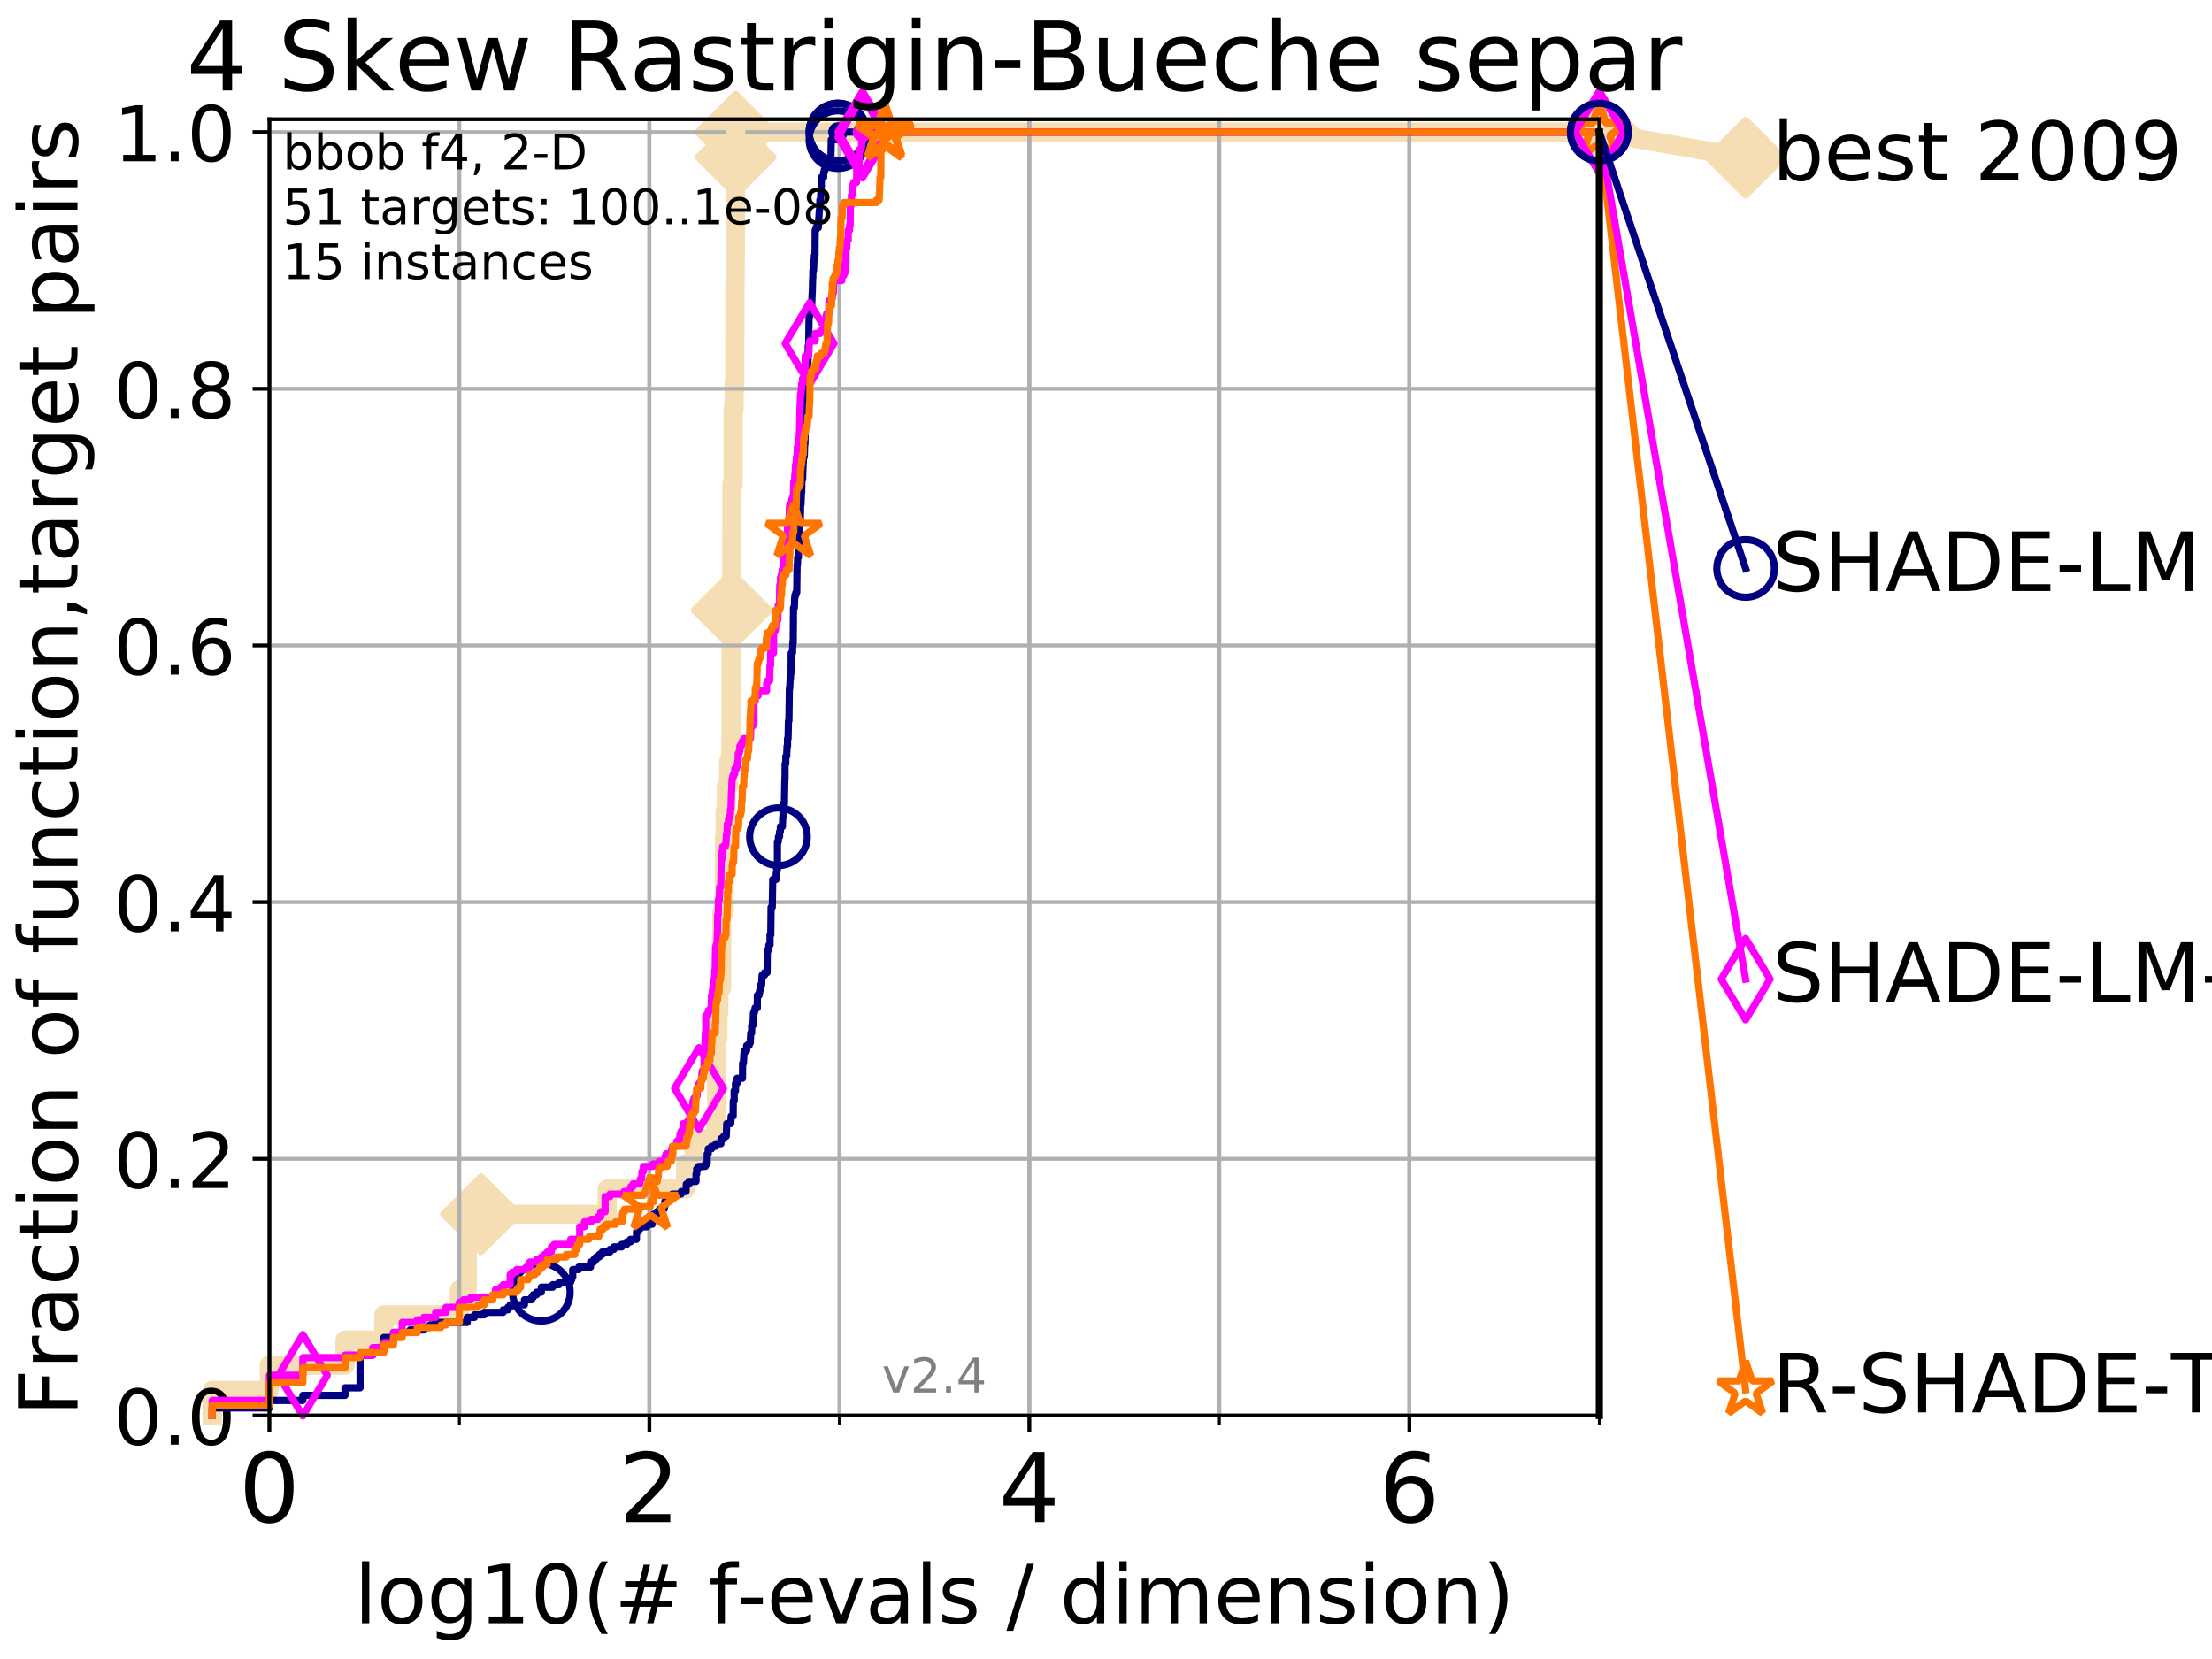 <?xml version="1.0" encoding="utf-8" standalone="no"?>
<!DOCTYPE svg PUBLIC "-//W3C//DTD SVG 1.1//EN"
  "http://www.w3.org/Graphics/SVG/1.1/DTD/svg11.dtd">
<!-- Created with matplotlib (http://matplotlib.org/) -->
<svg height="345.6pt" version="1.1" viewBox="0 0 460.8 345.6" width="460.8pt" xmlns="http://www.w3.org/2000/svg" xmlns:xlink="http://www.w3.org/1999/xlink">
 <defs>
  <style type="text/css">
*{stroke-linecap:butt;stroke-linejoin:round;}
  </style>
 </defs>
 <g id="figure_1">
  <g id="patch_1">
   <path d="M 0 345.6 
L 460.8 345.6 
L 460.8 0 
L 0 0 
z
" style="fill:#ffffff;"/>
  </g>
  <g id="axes_1">
   <g id="patch_2">
    <path d="M 56.12 294.88 
L 333.168 294.88 
L 333.168 24.84 
L 56.12 24.84 
z
" style="fill:#ffffff;"/>
   </g>
   <g id="line2d_1">
    <path d="M 44.206 294.88 
L 44.206 289.638 
L 56.12 289.638 
L 56.12 284.395 
L 71.87 284.395 
L 71.87 279.153 
L 79.949 279.153 
L 79.949 273.91 
L 95.698 273.91 
L 95.698 268.668 
L 97.337 268.668 
L 97.337 258.183 
L 100.208 258.183 
L 100.208 252.94 
L 126.496 252.94 
L 126.496 247.698 
L 142.81 247.698 
L 142.81 242.455 
L 144.598 242.455 
L 144.598 237.213 
L 149.1 237.213 
L 149.1 231.97 
L 149.292 231.97 
L 149.292 216.243 
L 149.556 216.243 
L 149.556 211 
L 149.742 211 
L 149.742 205.758 
L 150.325 205.758 
L 150.325 195.273 
L 150.36 195.273 
L 150.36 190.03 
L 150.888 190.03 
L 150.888 179.546 
L 150.923 179.546 
L 150.923 174.303 
L 151.061 174.303 
L 151.061 169.061 
L 151.299 169.061 
L 151.299 163.818 
L 151.799 163.818 
L 151.799 158.576 
L 152.253 158.576 
L 152.253 153.333 
L 152.285 153.333 
L 152.285 137.606 
L 152.317 137.606 
L 152.317 132.363 
L 152.349 132.363 
L 152.349 127.121 
L 152.444 127.121 
L 152.444 111.393 
L 152.476 111.393 
L 152.476 100.908 
L 152.727 100.908 
L 152.727 85.181 
L 152.944 85.181 
L 152.944 79.938 
L 153.066 79.938 
L 153.066 69.453 
L 153.097 69.453 
L 153.097 58.969 
L 153.158 58.969 
L 153.158 53.726 
L 153.188 53.726 
L 153.188 48.484 
L 153.218 48.484 
L 153.218 32.756 
L 153.248 32.756 
L 153.248 27.514 
L 333.168 27.514 
" style="fill:none;stroke:#f5deb3;stroke-linecap:square;stroke-width:4;"/>
   </g>
   <g id="line2d_2">
    <defs>
     <path d="M -0 7.778 
L 7.778 0 
L 0 -7.778 
L -7.778 -0 
z
" id="macd7137b0b" style="stroke:#f5deb3;stroke-linejoin:miter;stroke-width:1.5;"/>
    </defs>
    <g>
     <use style="fill:#f5deb3;stroke:#f5deb3;stroke-linejoin:miter;stroke-width:1.5;" x="100.208" xlink:href="#macd7137b0b" y="252.94"/>
     <use style="fill:#f5deb3;stroke:#f5deb3;stroke-linejoin:miter;stroke-width:1.5;" x="152.444" xlink:href="#macd7137b0b" y="127.121"/>
     <use style="fill:#f5deb3;stroke:#f5deb3;stroke-linejoin:miter;stroke-width:1.5;" x="153.248" xlink:href="#macd7137b0b" y="32.756"/>
     <use style="fill:#f5deb3;stroke:#f5deb3;stroke-linejoin:miter;stroke-width:1.5;" x="153.248" xlink:href="#macd7137b0b" y="27.514"/>
     <use style="fill:#f5deb3;stroke:#f5deb3;stroke-linejoin:miter;stroke-width:1.5;" x="153.248" xlink:href="#macd7137b0b" y="27.514"/>
     <use style="fill:#f5deb3;stroke:#f5deb3;stroke-linejoin:miter;stroke-width:1.5;" x="333.168" xlink:href="#macd7137b0b" y="27.514"/>
    </g>
   </g>
   <g id="line2d_3">
    <path style="fill:none;stroke:#f5deb3;stroke-linecap:square;stroke-width:4;"/>
    <g/>
   </g>
   <g id="line2d_4">
    <path d="M 333.168 27.514 
L 363.643 32.861 
" style="fill:none;stroke:#f5deb3;stroke-linecap:square;stroke-width:4;"/>
    <g>
     <use style="fill:#f5deb3;stroke:#f5deb3;stroke-linejoin:miter;stroke-width:1.5;" x="333.168" xlink:href="#macd7137b0b" y="27.514"/>
     <use style="fill:#f5deb3;stroke:#f5deb3;stroke-linejoin:miter;stroke-width:1.5;" x="363.643" xlink:href="#macd7137b0b" y="32.861"/>
    </g>
   </g>
   <g id="matplotlib.axis_1">
    <g id="xtick_1">
     <g id="line2d_5">
      <path clip-path="url(#p3911d86c31)" d="M 56.12 294.88 
L 56.12 24.84 
" style="fill:none;stroke:#b0b0b0;stroke-linecap:square;stroke-width:0.8;"/>
     </g>
     <g id="line2d_6">
      <defs>
       <path d="M 0 0 
L 0 3.5 
" id="m089082566d" style="stroke:#000000;stroke-width:0.8;"/>
      </defs>
      <g>
       <use style="stroke:#000000;stroke-width:0.8;" x="56.12" xlink:href="#m089082566d" y="294.88"/>
      </g>
     </g>
     <g id="text_1">
      <!-- 0 -->
      <defs>
       <path d="M 31.781 66.406 
Q 24.172 66.406 20.328 58.906 
Q 16.5 51.422 16.5 36.375 
Q 16.5 21.391 20.328 13.891 
Q 24.172 6.391 31.781 6.391 
Q 39.453 6.391 43.281 13.891 
Q 47.125 21.391 47.125 36.375 
Q 47.125 51.422 43.281 58.906 
Q 39.453 66.406 31.781 66.406 
z
M 31.781 74.219 
Q 44.047 74.219 50.516 64.516 
Q 56.984 54.828 56.984 36.375 
Q 56.984 17.969 50.516 8.266 
Q 44.047 -1.422 31.781 -1.422 
Q 19.531 -1.422 13.062 8.266 
Q 6.594 17.969 6.594 36.375 
Q 6.594 54.828 13.062 64.516 
Q 19.531 74.219 31.781 74.219 
z
" id="DejaVuSans-30"/>
      </defs>
      <g transform="translate(49.758 317.077)scale(0.2 -0.2)">
       <use xlink:href="#DejaVuSans-30"/>
      </g>
     </g>
    </g>
    <g id="xtick_2">
     <g id="line2d_7">
      <path clip-path="url(#p3911d86c31)" d="M 135.277 294.88 
L 135.277 24.84 
" style="fill:none;stroke:#b0b0b0;stroke-linecap:square;stroke-width:0.8;"/>
     </g>
     <g id="line2d_8">
      <g>
       <use style="stroke:#000000;stroke-width:0.8;" x="135.277" xlink:href="#m089082566d" y="294.88"/>
      </g>
     </g>
     <g id="text_2">
      <!-- 2 -->
      <defs>
       <path d="M 19.188 8.297 
L 53.609 8.297 
L 53.609 0 
L 7.328 0 
L 7.328 8.297 
Q 12.938 14.109 22.625 23.891 
Q 32.328 33.688 34.812 36.531 
Q 39.547 41.844 41.422 45.531 
Q 43.312 49.219 43.312 52.781 
Q 43.312 58.594 39.234 62.25 
Q 35.156 65.922 28.609 65.922 
Q 23.969 65.922 18.812 64.312 
Q 13.672 62.703 7.812 59.422 
L 7.812 69.391 
Q 13.766 71.781 18.938 73 
Q 24.125 74.219 28.422 74.219 
Q 39.75 74.219 46.484 68.547 
Q 53.219 62.891 53.219 53.422 
Q 53.219 48.922 51.531 44.891 
Q 49.859 40.875 45.406 35.406 
Q 44.188 33.984 37.641 27.219 
Q 31.109 20.453 19.188 8.297 
z
" id="DejaVuSans-32"/>
      </defs>
      <g transform="translate(128.914 317.077)scale(0.2 -0.2)">
       <use xlink:href="#DejaVuSans-32"/>
      </g>
     </g>
    </g>
    <g id="xtick_3">
     <g id="line2d_9">
      <path clip-path="url(#p3911d86c31)" d="M 214.433 294.88 
L 214.433 24.84 
" style="fill:none;stroke:#b0b0b0;stroke-linecap:square;stroke-width:0.8;"/>
     </g>
     <g id="line2d_10">
      <g>
       <use style="stroke:#000000;stroke-width:0.8;" x="214.433" xlink:href="#m089082566d" y="294.88"/>
      </g>
     </g>
     <g id="text_3">
      <!-- 4 -->
      <defs>
       <path d="M 37.797 64.312 
L 12.891 25.391 
L 37.797 25.391 
z
M 35.203 72.906 
L 47.609 72.906 
L 47.609 25.391 
L 58.016 25.391 
L 58.016 17.188 
L 47.609 17.188 
L 47.609 0 
L 37.797 0 
L 37.797 17.188 
L 4.891 17.188 
L 4.891 26.703 
z
" id="DejaVuSans-34"/>
      </defs>
      <g transform="translate(208.071 317.077)scale(0.2 -0.2)">
       <use xlink:href="#DejaVuSans-34"/>
      </g>
     </g>
    </g>
    <g id="xtick_4">
     <g id="line2d_11">
      <path clip-path="url(#p3911d86c31)" d="M 293.59 294.88 
L 293.59 24.84 
" style="fill:none;stroke:#b0b0b0;stroke-linecap:square;stroke-width:0.8;"/>
     </g>
     <g id="line2d_12">
      <g>
       <use style="stroke:#000000;stroke-width:0.8;" x="293.59" xlink:href="#m089082566d" y="294.88"/>
      </g>
     </g>
     <g id="text_4">
      <!-- 6 -->
      <defs>
       <path d="M 33.016 40.375 
Q 26.375 40.375 22.484 35.828 
Q 18.609 31.297 18.609 23.391 
Q 18.609 15.531 22.484 10.953 
Q 26.375 6.391 33.016 6.391 
Q 39.656 6.391 43.531 10.953 
Q 47.406 15.531 47.406 23.391 
Q 47.406 31.297 43.531 35.828 
Q 39.656 40.375 33.016 40.375 
z
M 52.594 71.297 
L 52.594 62.312 
Q 48.875 64.062 45.094 64.984 
Q 41.312 65.922 37.594 65.922 
Q 27.828 65.922 22.672 59.328 
Q 17.531 52.734 16.797 39.406 
Q 19.672 43.656 24.016 45.922 
Q 28.375 48.188 33.594 48.188 
Q 44.578 48.188 50.953 41.516 
Q 57.328 34.859 57.328 23.391 
Q 57.328 12.156 50.688 5.359 
Q 44.047 -1.422 33.016 -1.422 
Q 20.359 -1.422 13.672 8.266 
Q 6.984 17.969 6.984 36.375 
Q 6.984 53.656 15.188 63.938 
Q 23.391 74.219 37.203 74.219 
Q 40.922 74.219 44.703 73.484 
Q 48.484 72.75 52.594 71.297 
z
" id="DejaVuSans-36"/>
      </defs>
      <g transform="translate(287.227 317.077)scale(0.2 -0.2)">
       <use xlink:href="#DejaVuSans-36"/>
      </g>
     </g>
    </g>
    <g id="xtick_5">
     <g id="line2d_13">
      <path clip-path="url(#p3911d86c31)" d="M 56.12 294.88 
L 56.12 24.84 
" style="fill:none;stroke:#b0b0b0;stroke-linecap:square;stroke-width:0.8;"/>
     </g>
     <g id="line2d_14">
      <defs>
       <path d="M 0 0 
L 0 2 
" id="m72310cc53e" style="stroke:#000000;stroke-width:0.6;"/>
      </defs>
      <g>
       <use style="stroke:#000000;stroke-width:0.6;" x="56.12" xlink:href="#m72310cc53e" y="294.88"/>
      </g>
     </g>
    </g>
    <g id="xtick_6">
     <g id="line2d_15">
      <path clip-path="url(#p3911d86c31)" d="M 95.698 294.88 
L 95.698 24.84 
" style="fill:none;stroke:#b0b0b0;stroke-linecap:square;stroke-width:0.8;"/>
     </g>
     <g id="line2d_16">
      <g>
       <use style="stroke:#000000;stroke-width:0.6;" x="95.698" xlink:href="#m72310cc53e" y="294.88"/>
      </g>
     </g>
    </g>
    <g id="xtick_7">
     <g id="line2d_17">
      <path clip-path="url(#p3911d86c31)" d="M 135.277 294.88 
L 135.277 24.84 
" style="fill:none;stroke:#b0b0b0;stroke-linecap:square;stroke-width:0.8;"/>
     </g>
     <g id="line2d_18">
      <g>
       <use style="stroke:#000000;stroke-width:0.6;" x="135.277" xlink:href="#m72310cc53e" y="294.88"/>
      </g>
     </g>
    </g>
    <g id="xtick_8">
     <g id="line2d_19">
      <path clip-path="url(#p3911d86c31)" d="M 174.855 294.88 
L 174.855 24.84 
" style="fill:none;stroke:#b0b0b0;stroke-linecap:square;stroke-width:0.8;"/>
     </g>
     <g id="line2d_20">
      <g>
       <use style="stroke:#000000;stroke-width:0.6;" x="174.855" xlink:href="#m72310cc53e" y="294.88"/>
      </g>
     </g>
    </g>
    <g id="xtick_9">
     <g id="line2d_21">
      <path clip-path="url(#p3911d86c31)" d="M 214.433 294.88 
L 214.433 24.84 
" style="fill:none;stroke:#b0b0b0;stroke-linecap:square;stroke-width:0.8;"/>
     </g>
     <g id="line2d_22">
      <g>
       <use style="stroke:#000000;stroke-width:0.6;" x="214.433" xlink:href="#m72310cc53e" y="294.88"/>
      </g>
     </g>
    </g>
    <g id="xtick_10">
     <g id="line2d_23">
      <path clip-path="url(#p3911d86c31)" d="M 254.011 294.88 
L 254.011 24.84 
" style="fill:none;stroke:#b0b0b0;stroke-linecap:square;stroke-width:0.8;"/>
     </g>
     <g id="line2d_24">
      <g>
       <use style="stroke:#000000;stroke-width:0.6;" x="254.011" xlink:href="#m72310cc53e" y="294.88"/>
      </g>
     </g>
    </g>
    <g id="xtick_11">
     <g id="line2d_25">
      <path clip-path="url(#p3911d86c31)" d="M 293.59 294.88 
L 293.59 24.84 
" style="fill:none;stroke:#b0b0b0;stroke-linecap:square;stroke-width:0.8;"/>
     </g>
     <g id="line2d_26">
      <g>
       <use style="stroke:#000000;stroke-width:0.6;" x="293.59" xlink:href="#m72310cc53e" y="294.88"/>
      </g>
     </g>
    </g>
    <g id="xtick_12">
     <g id="line2d_27">
      <path clip-path="url(#p3911d86c31)" d="M 333.168 294.88 
L 333.168 24.84 
" style="fill:none;stroke:#b0b0b0;stroke-linecap:square;stroke-width:0.8;"/>
     </g>
     <g id="line2d_28">
      <g>
       <use style="stroke:#000000;stroke-width:0.6;" x="333.168" xlink:href="#m72310cc53e" y="294.88"/>
      </g>
     </g>
    </g>
    <g id="text_5">
     <!-- log10(# f-evals / dimension) -->
     <defs>
      <path d="M 9.422 75.984 
L 18.406 75.984 
L 18.406 0 
L 9.422 0 
z
" id="DejaVuSans-6c"/>
      <path d="M 30.609 48.391 
Q 23.391 48.391 19.188 42.75 
Q 14.984 37.109 14.984 27.297 
Q 14.984 17.484 19.156 11.844 
Q 23.344 6.203 30.609 6.203 
Q 37.797 6.203 41.984 11.859 
Q 46.188 17.531 46.188 27.297 
Q 46.188 37.016 41.984 42.703 
Q 37.797 48.391 30.609 48.391 
z
M 30.609 56 
Q 42.328 56 49.016 48.375 
Q 55.719 40.766 55.719 27.297 
Q 55.719 13.875 49.016 6.219 
Q 42.328 -1.422 30.609 -1.422 
Q 18.844 -1.422 12.172 6.219 
Q 5.516 13.875 5.516 27.297 
Q 5.516 40.766 12.172 48.375 
Q 18.844 56 30.609 56 
z
" id="DejaVuSans-6f"/>
      <path d="M 45.406 27.984 
Q 45.406 37.75 41.375 43.109 
Q 37.359 48.484 30.078 48.484 
Q 22.859 48.484 18.828 43.109 
Q 14.797 37.75 14.797 27.984 
Q 14.797 18.266 18.828 12.891 
Q 22.859 7.516 30.078 7.516 
Q 37.359 7.516 41.375 12.891 
Q 45.406 18.266 45.406 27.984 
z
M 54.391 6.781 
Q 54.391 -7.172 48.188 -13.984 
Q 42 -20.797 29.203 -20.797 
Q 24.469 -20.797 20.266 -20.094 
Q 16.062 -19.391 12.109 -17.922 
L 12.109 -9.188 
Q 16.062 -11.328 19.922 -12.344 
Q 23.781 -13.375 27.781 -13.375 
Q 36.625 -13.375 41.016 -8.766 
Q 45.406 -4.156 45.406 5.172 
L 45.406 9.625 
Q 42.625 4.781 38.281 2.391 
Q 33.938 0 27.875 0 
Q 17.828 0 11.672 7.656 
Q 5.516 15.328 5.516 27.984 
Q 5.516 40.672 11.672 48.328 
Q 17.828 56 27.875 56 
Q 33.938 56 38.281 53.609 
Q 42.625 51.219 45.406 46.391 
L 45.406 54.688 
L 54.391 54.688 
z
" id="DejaVuSans-67"/>
      <path d="M 12.406 8.297 
L 28.516 8.297 
L 28.516 63.922 
L 10.984 60.406 
L 10.984 69.391 
L 28.422 72.906 
L 38.281 72.906 
L 38.281 8.297 
L 54.391 8.297 
L 54.391 0 
L 12.406 0 
z
" id="DejaVuSans-31"/>
      <path d="M 31 75.875 
Q 24.469 64.656 21.281 53.656 
Q 18.109 42.672 18.109 31.391 
Q 18.109 20.125 21.312 9.062 
Q 24.516 -2 31 -13.188 
L 23.188 -13.188 
Q 15.875 -1.703 12.234 9.375 
Q 8.594 20.453 8.594 31.391 
Q 8.594 42.281 12.203 53.312 
Q 15.828 64.359 23.188 75.875 
z
" id="DejaVuSans-28"/>
      <path d="M 51.125 44 
L 36.922 44 
L 32.812 27.688 
L 47.125 27.688 
z
M 43.797 71.781 
L 38.719 51.516 
L 52.984 51.516 
L 58.109 71.781 
L 65.922 71.781 
L 60.891 51.516 
L 76.125 51.516 
L 76.125 44 
L 58.984 44 
L 54.984 27.688 
L 70.516 27.688 
L 70.516 20.219 
L 53.078 20.219 
L 48 0 
L 40.188 0 
L 45.219 20.219 
L 30.906 20.219 
L 25.875 0 
L 18.016 0 
L 23.094 20.219 
L 7.719 20.219 
L 7.719 27.688 
L 24.906 27.688 
L 29 44 
L 13.281 44 
L 13.281 51.516 
L 30.906 51.516 
L 35.891 71.781 
z
" id="DejaVuSans-23"/>
      <path id="DejaVuSans-20"/>
      <path d="M 37.109 75.984 
L 37.109 68.5 
L 28.516 68.5 
Q 23.688 68.5 21.797 66.547 
Q 19.922 64.594 19.922 59.516 
L 19.922 54.688 
L 34.719 54.688 
L 34.719 47.703 
L 19.922 47.703 
L 19.922 0 
L 10.891 0 
L 10.891 47.703 
L 2.297 47.703 
L 2.297 54.688 
L 10.891 54.688 
L 10.891 58.5 
Q 10.891 67.625 15.141 71.797 
Q 19.391 75.984 28.609 75.984 
z
" id="DejaVuSans-66"/>
      <path d="M 4.891 31.391 
L 31.203 31.391 
L 31.203 23.391 
L 4.891 23.391 
z
" id="DejaVuSans-2d"/>
      <path d="M 56.203 29.594 
L 56.203 25.203 
L 14.891 25.203 
Q 15.484 15.922 20.484 11.062 
Q 25.484 6.203 34.422 6.203 
Q 39.594 6.203 44.453 7.469 
Q 49.312 8.734 54.109 11.281 
L 54.109 2.781 
Q 49.266 0.734 44.188 -0.344 
Q 39.109 -1.422 33.891 -1.422 
Q 20.797 -1.422 13.156 6.188 
Q 5.516 13.812 5.516 26.812 
Q 5.516 40.234 12.766 48.109 
Q 20.016 56 32.328 56 
Q 43.359 56 49.781 48.891 
Q 56.203 41.797 56.203 29.594 
z
M 47.219 32.234 
Q 47.125 39.594 43.094 43.984 
Q 39.062 48.391 32.422 48.391 
Q 24.906 48.391 20.391 44.141 
Q 15.875 39.891 15.188 32.172 
z
" id="DejaVuSans-65"/>
      <path d="M 2.984 54.688 
L 12.5 54.688 
L 29.594 8.797 
L 46.688 54.688 
L 56.203 54.688 
L 35.688 0 
L 23.484 0 
z
" id="DejaVuSans-76"/>
      <path d="M 34.281 27.484 
Q 23.391 27.484 19.188 25 
Q 14.984 22.516 14.984 16.5 
Q 14.984 11.719 18.141 8.906 
Q 21.297 6.109 26.703 6.109 
Q 34.188 6.109 38.703 11.406 
Q 43.219 16.703 43.219 25.484 
L 43.219 27.484 
z
M 52.203 31.203 
L 52.203 0 
L 43.219 0 
L 43.219 8.297 
Q 40.141 3.328 35.547 0.953 
Q 30.953 -1.422 24.312 -1.422 
Q 15.922 -1.422 10.953 3.297 
Q 6 8.016 6 15.922 
Q 6 25.141 12.172 29.828 
Q 18.359 34.516 30.609 34.516 
L 43.219 34.516 
L 43.219 35.406 
Q 43.219 41.609 39.141 45 
Q 35.062 48.391 27.688 48.391 
Q 23 48.391 18.547 47.266 
Q 14.109 46.141 10.016 43.891 
L 10.016 52.203 
Q 14.938 54.109 19.578 55.047 
Q 24.219 56 28.609 56 
Q 40.484 56 46.344 49.844 
Q 52.203 43.703 52.203 31.203 
z
" id="DejaVuSans-61"/>
      <path d="M 44.281 53.078 
L 44.281 44.578 
Q 40.484 46.531 36.375 47.5 
Q 32.281 48.484 27.875 48.484 
Q 21.188 48.484 17.844 46.438 
Q 14.5 44.391 14.5 40.281 
Q 14.5 37.156 16.891 35.375 
Q 19.281 33.594 26.516 31.984 
L 29.594 31.297 
Q 39.156 29.25 43.188 25.516 
Q 47.219 21.781 47.219 15.094 
Q 47.219 7.469 41.188 3.016 
Q 35.156 -1.422 24.609 -1.422 
Q 20.219 -1.422 15.453 -0.562 
Q 10.688 0.297 5.422 2 
L 5.422 11.281 
Q 10.406 8.688 15.234 7.391 
Q 20.062 6.109 24.812 6.109 
Q 31.156 6.109 34.562 8.281 
Q 37.984 10.453 37.984 14.406 
Q 37.984 18.062 35.516 20.016 
Q 33.062 21.969 24.703 23.781 
L 21.578 24.516 
Q 13.234 26.266 9.516 29.906 
Q 5.812 33.547 5.812 39.891 
Q 5.812 47.609 11.281 51.797 
Q 16.75 56 26.812 56 
Q 31.781 56 36.172 55.266 
Q 40.578 54.547 44.281 53.078 
z
" id="DejaVuSans-73"/>
      <path d="M 25.391 72.906 
L 33.688 72.906 
L 8.297 -9.281 
L 0 -9.281 
z
" id="DejaVuSans-2f"/>
      <path d="M 45.406 46.391 
L 45.406 75.984 
L 54.391 75.984 
L 54.391 0 
L 45.406 0 
L 45.406 8.203 
Q 42.578 3.328 38.25 0.953 
Q 33.938 -1.422 27.875 -1.422 
Q 17.969 -1.422 11.734 6.484 
Q 5.516 14.406 5.516 27.297 
Q 5.516 40.188 11.734 48.094 
Q 17.969 56 27.875 56 
Q 33.938 56 38.25 53.625 
Q 42.578 51.266 45.406 46.391 
z
M 14.797 27.297 
Q 14.797 17.391 18.875 11.75 
Q 22.953 6.109 30.078 6.109 
Q 37.203 6.109 41.297 11.75 
Q 45.406 17.391 45.406 27.297 
Q 45.406 37.203 41.297 42.844 
Q 37.203 48.484 30.078 48.484 
Q 22.953 48.484 18.875 42.844 
Q 14.797 37.203 14.797 27.297 
z
" id="DejaVuSans-64"/>
      <path d="M 9.422 54.688 
L 18.406 54.688 
L 18.406 0 
L 9.422 0 
z
M 9.422 75.984 
L 18.406 75.984 
L 18.406 64.594 
L 9.422 64.594 
z
" id="DejaVuSans-69"/>
      <path d="M 52 44.188 
Q 55.375 50.25 60.062 53.125 
Q 64.75 56 71.094 56 
Q 79.641 56 84.281 50.016 
Q 88.922 44.047 88.922 33.016 
L 88.922 0 
L 79.891 0 
L 79.891 32.719 
Q 79.891 40.578 77.094 44.375 
Q 74.312 48.188 68.609 48.188 
Q 61.625 48.188 57.562 43.547 
Q 53.516 38.922 53.516 30.906 
L 53.516 0 
L 44.484 0 
L 44.484 32.719 
Q 44.484 40.625 41.703 44.406 
Q 38.922 48.188 33.109 48.188 
Q 26.219 48.188 22.156 43.531 
Q 18.109 38.875 18.109 30.906 
L 18.109 0 
L 9.078 0 
L 9.078 54.688 
L 18.109 54.688 
L 18.109 46.188 
Q 21.188 51.219 25.484 53.609 
Q 29.781 56 35.688 56 
Q 41.656 56 45.828 52.969 
Q 50 49.953 52 44.188 
z
" id="DejaVuSans-6d"/>
      <path d="M 54.891 33.016 
L 54.891 0 
L 45.906 0 
L 45.906 32.719 
Q 45.906 40.484 42.875 44.328 
Q 39.844 48.188 33.797 48.188 
Q 26.516 48.188 22.312 43.547 
Q 18.109 38.922 18.109 30.906 
L 18.109 0 
L 9.078 0 
L 9.078 54.688 
L 18.109 54.688 
L 18.109 46.188 
Q 21.344 51.125 25.703 53.562 
Q 30.078 56 35.797 56 
Q 45.219 56 50.047 50.172 
Q 54.891 44.344 54.891 33.016 
z
" id="DejaVuSans-6e"/>
      <path d="M 8.016 75.875 
L 15.828 75.875 
Q 23.141 64.359 26.781 53.312 
Q 30.422 42.281 30.422 31.391 
Q 30.422 20.453 26.781 9.375 
Q 23.141 -1.703 15.828 -13.188 
L 8.016 -13.188 
Q 14.5 -2 17.703 9.062 
Q 20.906 20.125 20.906 31.391 
Q 20.906 42.672 17.703 53.656 
Q 14.5 64.656 8.016 75.875 
z
" id="DejaVuSans-29"/>
     </defs>
     <g transform="translate(73.803 338.154)scale(0.17 -0.17)">
      <use xlink:href="#DejaVuSans-6c"/>
      <use x="27.783" xlink:href="#DejaVuSans-6f"/>
      <use x="88.965" xlink:href="#DejaVuSans-67"/>
      <use x="152.441" xlink:href="#DejaVuSans-31"/>
      <use x="216.064" xlink:href="#DejaVuSans-30"/>
      <use x="279.688" xlink:href="#DejaVuSans-28"/>
      <use x="318.701" xlink:href="#DejaVuSans-23"/>
      <use x="402.49" xlink:href="#DejaVuSans-20"/>
      <use x="434.277" xlink:href="#DejaVuSans-66"/>
      <use x="469.404" xlink:href="#DejaVuSans-2d"/>
      <use x="505.488" xlink:href="#DejaVuSans-65"/>
      <use x="567.012" xlink:href="#DejaVuSans-76"/>
      <use x="626.191" xlink:href="#DejaVuSans-61"/>
      <use x="687.471" xlink:href="#DejaVuSans-6c"/>
      <use x="715.254" xlink:href="#DejaVuSans-73"/>
      <use x="767.354" xlink:href="#DejaVuSans-20"/>
      <use x="799.141" xlink:href="#DejaVuSans-2f"/>
      <use x="832.832" xlink:href="#DejaVuSans-20"/>
      <use x="864.619" xlink:href="#DejaVuSans-64"/>
      <use x="928.096" xlink:href="#DejaVuSans-69"/>
      <use x="955.879" xlink:href="#DejaVuSans-6d"/>
      <use x="1053.291" xlink:href="#DejaVuSans-65"/>
      <use x="1114.814" xlink:href="#DejaVuSans-6e"/>
      <use x="1178.193" xlink:href="#DejaVuSans-73"/>
      <use x="1230.293" xlink:href="#DejaVuSans-69"/>
      <use x="1258.076" xlink:href="#DejaVuSans-6f"/>
      <use x="1319.258" xlink:href="#DejaVuSans-6e"/>
      <use x="1382.637" xlink:href="#DejaVuSans-29"/>
     </g>
    </g>
   </g>
   <g id="matplotlib.axis_2">
    <g id="ytick_1">
     <g id="line2d_29">
      <path clip-path="url(#p3911d86c31)" d="M 56.12 294.88 
L 333.168 294.88 
" style="fill:none;stroke:#b0b0b0;stroke-linecap:square;stroke-width:0.8;"/>
     </g>
     <g id="line2d_30">
      <defs>
       <path d="M 0 0 
L -3.5 0 
" id="mfcf854294e" style="stroke:#000000;stroke-width:0.8;"/>
      </defs>
      <g>
       <use style="stroke:#000000;stroke-width:0.8;" x="56.12" xlink:href="#mfcf854294e" y="294.88"/>
      </g>
     </g>
     <g id="text_6">
      <!-- 0.0 -->
      <defs>
       <path d="M 10.688 12.406 
L 21 12.406 
L 21 0 
L 10.688 0 
z
" id="DejaVuSans-2e"/>
      </defs>
      <g transform="translate(23.675 300.959)scale(0.16 -0.16)">
       <use xlink:href="#DejaVuSans-30"/>
       <use x="63.623" xlink:href="#DejaVuSans-2e"/>
       <use x="95.41" xlink:href="#DejaVuSans-30"/>
      </g>
     </g>
    </g>
    <g id="ytick_2">
     <g id="line2d_31">
      <path clip-path="url(#p3911d86c31)" d="M 56.12 241.407 
L 333.168 241.407 
" style="fill:none;stroke:#b0b0b0;stroke-linecap:square;stroke-width:0.8;"/>
     </g>
     <g id="line2d_32">
      <g>
       <use style="stroke:#000000;stroke-width:0.8;" x="56.12" xlink:href="#mfcf854294e" y="241.407"/>
      </g>
     </g>
     <g id="text_7">
      <!-- 0.2 -->
      <g transform="translate(23.675 247.485)scale(0.16 -0.16)">
       <use xlink:href="#DejaVuSans-30"/>
       <use x="63.623" xlink:href="#DejaVuSans-2e"/>
       <use x="95.41" xlink:href="#DejaVuSans-32"/>
      </g>
     </g>
    </g>
    <g id="ytick_3">
     <g id="line2d_33">
      <path clip-path="url(#p3911d86c31)" d="M 56.12 187.933 
L 333.168 187.933 
" style="fill:none;stroke:#b0b0b0;stroke-linecap:square;stroke-width:0.8;"/>
     </g>
     <g id="line2d_34">
      <g>
       <use style="stroke:#000000;stroke-width:0.8;" x="56.12" xlink:href="#mfcf854294e" y="187.933"/>
      </g>
     </g>
     <g id="text_8">
      <!-- 0.4 -->
      <g transform="translate(23.675 194.012)scale(0.16 -0.16)">
       <use xlink:href="#DejaVuSans-30"/>
       <use x="63.623" xlink:href="#DejaVuSans-2e"/>
       <use x="95.41" xlink:href="#DejaVuSans-34"/>
      </g>
     </g>
    </g>
    <g id="ytick_4">
     <g id="line2d_35">
      <path clip-path="url(#p3911d86c31)" d="M 56.12 134.46 
L 333.168 134.46 
" style="fill:none;stroke:#b0b0b0;stroke-linecap:square;stroke-width:0.8;"/>
     </g>
     <g id="line2d_36">
      <g>
       <use style="stroke:#000000;stroke-width:0.8;" x="56.12" xlink:href="#mfcf854294e" y="134.46"/>
      </g>
     </g>
     <g id="text_9">
      <!-- 0.6 -->
      <g transform="translate(23.675 140.539)scale(0.16 -0.16)">
       <use xlink:href="#DejaVuSans-30"/>
       <use x="63.623" xlink:href="#DejaVuSans-2e"/>
       <use x="95.41" xlink:href="#DejaVuSans-36"/>
      </g>
     </g>
    </g>
    <g id="ytick_5">
     <g id="line2d_37">
      <path clip-path="url(#p3911d86c31)" d="M 56.12 80.987 
L 333.168 80.987 
" style="fill:none;stroke:#b0b0b0;stroke-linecap:square;stroke-width:0.8;"/>
     </g>
     <g id="line2d_38">
      <g>
       <use style="stroke:#000000;stroke-width:0.8;" x="56.12" xlink:href="#mfcf854294e" y="80.987"/>
      </g>
     </g>
     <g id="text_10">
      <!-- 0.8 -->
      <defs>
       <path d="M 31.781 34.625 
Q 24.75 34.625 20.719 30.859 
Q 16.703 27.094 16.703 20.516 
Q 16.703 13.922 20.719 10.156 
Q 24.75 6.391 31.781 6.391 
Q 38.812 6.391 42.859 10.172 
Q 46.922 13.969 46.922 20.516 
Q 46.922 27.094 42.891 30.859 
Q 38.875 34.625 31.781 34.625 
z
M 21.922 38.812 
Q 15.578 40.375 12.031 44.719 
Q 8.5 49.078 8.5 55.328 
Q 8.5 64.062 14.719 69.141 
Q 20.953 74.219 31.781 74.219 
Q 42.672 74.219 48.875 69.141 
Q 55.078 64.062 55.078 55.328 
Q 55.078 49.078 51.531 44.719 
Q 48 40.375 41.703 38.812 
Q 48.828 37.156 52.797 32.312 
Q 56.781 27.484 56.781 20.516 
Q 56.781 9.906 50.312 4.234 
Q 43.844 -1.422 31.781 -1.422 
Q 19.734 -1.422 13.25 4.234 
Q 6.781 9.906 6.781 20.516 
Q 6.781 27.484 10.781 32.312 
Q 14.797 37.156 21.922 38.812 
z
M 18.312 54.391 
Q 18.312 48.734 21.844 45.562 
Q 25.391 42.391 31.781 42.391 
Q 38.141 42.391 41.719 45.562 
Q 45.312 48.734 45.312 54.391 
Q 45.312 60.062 41.719 63.234 
Q 38.141 66.406 31.781 66.406 
Q 25.391 66.406 21.844 63.234 
Q 18.312 60.062 18.312 54.391 
z
" id="DejaVuSans-38"/>
      </defs>
      <g transform="translate(23.675 87.066)scale(0.16 -0.16)">
       <use xlink:href="#DejaVuSans-30"/>
       <use x="63.623" xlink:href="#DejaVuSans-2e"/>
       <use x="95.41" xlink:href="#DejaVuSans-38"/>
      </g>
     </g>
    </g>
    <g id="ytick_6">
     <g id="line2d_39">
      <path clip-path="url(#p3911d86c31)" d="M 56.12 27.514 
L 333.168 27.514 
" style="fill:none;stroke:#b0b0b0;stroke-linecap:square;stroke-width:0.8;"/>
     </g>
     <g id="line2d_40">
      <g>
       <use style="stroke:#000000;stroke-width:0.8;" x="56.12" xlink:href="#mfcf854294e" y="27.514"/>
      </g>
     </g>
     <g id="text_11">
      <!-- 1.0 -->
      <g transform="translate(23.675 33.592)scale(0.16 -0.16)">
       <use xlink:href="#DejaVuSans-31"/>
       <use x="63.623" xlink:href="#DejaVuSans-2e"/>
       <use x="95.41" xlink:href="#DejaVuSans-30"/>
      </g>
     </g>
    </g>
    <g id="text_12">
     <!-- Fraction of function,target pairs -->
     <defs>
      <path d="M 9.812 72.906 
L 51.703 72.906 
L 51.703 64.594 
L 19.672 64.594 
L 19.672 43.109 
L 48.578 43.109 
L 48.578 34.812 
L 19.672 34.812 
L 19.672 0 
L 9.812 0 
z
" id="DejaVuSans-46"/>
      <path d="M 41.109 46.297 
Q 39.594 47.172 37.812 47.578 
Q 36.031 48 33.891 48 
Q 26.266 48 22.188 43.047 
Q 18.109 38.094 18.109 28.812 
L 18.109 0 
L 9.078 0 
L 9.078 54.688 
L 18.109 54.688 
L 18.109 46.188 
Q 20.953 51.172 25.484 53.578 
Q 30.031 56 36.531 56 
Q 37.453 56 38.578 55.875 
Q 39.703 55.766 41.062 55.516 
z
" id="DejaVuSans-72"/>
      <path d="M 48.781 52.594 
L 48.781 44.188 
Q 44.969 46.297 41.141 47.344 
Q 37.312 48.391 33.406 48.391 
Q 24.656 48.391 19.812 42.844 
Q 14.984 37.312 14.984 27.297 
Q 14.984 17.281 19.812 11.734 
Q 24.656 6.203 33.406 6.203 
Q 37.312 6.203 41.141 7.25 
Q 44.969 8.297 48.781 10.406 
L 48.781 2.094 
Q 45.016 0.344 40.984 -0.531 
Q 36.969 -1.422 32.422 -1.422 
Q 20.062 -1.422 12.781 6.344 
Q 5.516 14.109 5.516 27.297 
Q 5.516 40.672 12.859 48.328 
Q 20.219 56 33.016 56 
Q 37.156 56 41.109 55.141 
Q 45.062 54.297 48.781 52.594 
z
" id="DejaVuSans-63"/>
      <path d="M 18.312 70.219 
L 18.312 54.688 
L 36.812 54.688 
L 36.812 47.703 
L 18.312 47.703 
L 18.312 18.016 
Q 18.312 11.328 20.141 9.422 
Q 21.969 7.516 27.594 7.516 
L 36.812 7.516 
L 36.812 0 
L 27.594 0 
Q 17.188 0 13.234 3.875 
Q 9.281 7.766 9.281 18.016 
L 9.281 47.703 
L 2.688 47.703 
L 2.688 54.688 
L 9.281 54.688 
L 9.281 70.219 
z
" id="DejaVuSans-74"/>
      <path d="M 8.5 21.578 
L 8.5 54.688 
L 17.484 54.688 
L 17.484 21.922 
Q 17.484 14.156 20.5 10.266 
Q 23.531 6.391 29.594 6.391 
Q 36.859 6.391 41.078 11.031 
Q 45.312 15.672 45.312 23.688 
L 45.312 54.688 
L 54.297 54.688 
L 54.297 0 
L 45.312 0 
L 45.312 8.406 
Q 42.047 3.422 37.719 1 
Q 33.406 -1.422 27.688 -1.422 
Q 18.266 -1.422 13.375 4.438 
Q 8.5 10.297 8.5 21.578 
z
M 31.109 56 
z
" id="DejaVuSans-75"/>
      <path d="M 11.719 12.406 
L 22.016 12.406 
L 22.016 4 
L 14.016 -11.625 
L 7.719 -11.625 
L 11.719 4 
z
" id="DejaVuSans-2c"/>
      <path d="M 18.109 8.203 
L 18.109 -20.797 
L 9.078 -20.797 
L 9.078 54.688 
L 18.109 54.688 
L 18.109 46.391 
Q 20.953 51.266 25.266 53.625 
Q 29.594 56 35.594 56 
Q 45.562 56 51.781 48.094 
Q 58.016 40.188 58.016 27.297 
Q 58.016 14.406 51.781 6.484 
Q 45.562 -1.422 35.594 -1.422 
Q 29.594 -1.422 25.266 0.953 
Q 20.953 3.328 18.109 8.203 
z
M 48.688 27.297 
Q 48.688 37.203 44.609 42.844 
Q 40.531 48.484 33.406 48.484 
Q 26.266 48.484 22.188 42.844 
Q 18.109 37.203 18.109 27.297 
Q 18.109 17.391 22.188 11.75 
Q 26.266 6.109 33.406 6.109 
Q 40.531 6.109 44.609 11.75 
Q 48.688 17.391 48.688 27.297 
z
" id="DejaVuSans-70"/>
     </defs>
     <g transform="translate(16.14 294.999)rotate(-90)scale(0.17 -0.17)">
      <use xlink:href="#DejaVuSans-46"/>
      <use x="57.41" xlink:href="#DejaVuSans-72"/>
      <use x="98.523" xlink:href="#DejaVuSans-61"/>
      <use x="159.803" xlink:href="#DejaVuSans-63"/>
      <use x="214.783" xlink:href="#DejaVuSans-74"/>
      <use x="253.992" xlink:href="#DejaVuSans-69"/>
      <use x="281.775" xlink:href="#DejaVuSans-6f"/>
      <use x="342.957" xlink:href="#DejaVuSans-6e"/>
      <use x="406.336" xlink:href="#DejaVuSans-20"/>
      <use x="438.123" xlink:href="#DejaVuSans-6f"/>
      <use x="499.305" xlink:href="#DejaVuSans-66"/>
      <use x="534.51" xlink:href="#DejaVuSans-20"/>
      <use x="566.297" xlink:href="#DejaVuSans-66"/>
      <use x="601.502" xlink:href="#DejaVuSans-75"/>
      <use x="664.881" xlink:href="#DejaVuSans-6e"/>
      <use x="728.26" xlink:href="#DejaVuSans-63"/>
      <use x="783.24" xlink:href="#DejaVuSans-74"/>
      <use x="822.449" xlink:href="#DejaVuSans-69"/>
      <use x="850.232" xlink:href="#DejaVuSans-6f"/>
      <use x="911.414" xlink:href="#DejaVuSans-6e"/>
      <use x="974.793" xlink:href="#DejaVuSans-2c"/>
      <use x="1006.58" xlink:href="#DejaVuSans-74"/>
      <use x="1045.789" xlink:href="#DejaVuSans-61"/>
      <use x="1107.068" xlink:href="#DejaVuSans-72"/>
      <use x="1148.166" xlink:href="#DejaVuSans-67"/>
      <use x="1211.643" xlink:href="#DejaVuSans-65"/>
      <use x="1273.166" xlink:href="#DejaVuSans-74"/>
      <use x="1312.375" xlink:href="#DejaVuSans-20"/>
      <use x="1344.162" xlink:href="#DejaVuSans-70"/>
      <use x="1407.639" xlink:href="#DejaVuSans-61"/>
      <use x="1468.918" xlink:href="#DejaVuSans-69"/>
      <use x="1496.701" xlink:href="#DejaVuSans-72"/>
      <use x="1537.814" xlink:href="#DejaVuSans-73"/>
     </g>
    </g>
   </g>
   <g id="line2d_41">
    <defs>
     <path d="M 0 1.5 
C 0.398 1.5 0.779 1.342 1.061 1.061 
C 1.342 0.779 1.5 0.398 1.5 0 
C 1.5 -0.398 1.342 -0.779 1.061 -1.061 
C 0.779 -1.342 0.398 -1.5 0 -1.5 
C -0.398 -1.5 -0.779 -1.342 -1.061 -1.061 
C -1.342 -0.779 -1.5 -0.398 -1.5 0 
C -1.5 0.398 -1.342 0.779 -1.061 1.061 
C -0.779 1.342 -0.398 1.5 0 1.5 
z
" id="mb82ab338da" style="stroke:#f5deb3;"/>
    </defs>
    <g>
     <use style="fill:#f5deb3;stroke:#f5deb3;" x="153.248" xlink:href="#mb82ab338da" y="27.514"/>
     <use style="fill:#f5deb3;stroke:#f5deb3;" x="153.248" xlink:href="#mb82ab338da" y="27.514"/>
    </g>
   </g>
   <g id="line2d_42">
    <defs>
     <path d="M 0 1.5 
C 0.398 1.5 0.779 1.342 1.061 1.061 
C 1.342 0.779 1.5 0.398 1.5 0 
C 1.5 -0.398 1.342 -0.779 1.061 -1.061 
C 0.779 -1.342 0.398 -1.5 0 -1.5 
C -0.398 -1.5 -0.779 -1.342 -1.061 -1.061 
C -1.342 -0.779 -1.5 -0.398 -1.5 0 
C -1.5 0.398 -1.342 0.779 -1.061 1.061 
C -0.779 1.342 -0.398 1.5 0 1.5 
z
" id="m2feb09e5b2" style="stroke:#000080;"/>
    </defs>
    <g>
     <use style="fill:#000080;stroke:#000080;" x="174.56" xlink:href="#m2feb09e5b2" y="27.514"/>
     <use style="fill:#000080;stroke:#000080;" x="174.56" xlink:href="#m2feb09e5b2" y="27.514"/>
    </g>
   </g>
   <g id="line2d_43">
    <path d="M 44.206 294.88 
L 44.206 293.307 
L 56.12 293.307 
L 56.12 291.735 
L 63.089 291.735 
L 63.089 290.686 
L 71.87 290.686 
L 71.87 289.113 
L 75.004 289.113 
L 75.004 282.298 
L 77.653 282.298 
L 77.653 281.25 
L 79.949 281.25 
L 79.949 278.628 
L 81.973 278.628 
L 81.973 277.58 
L 85.422 277.58 
L 85.422 277.056 
L 88.294 277.056 
L 88.294 276.531 
L 89.568 276.531 
L 89.568 276.007 
L 90.753 276.007 
L 90.753 275.483 
L 97.337 275.483 
L 97.337 274.434 
L 98.832 274.434 
L 98.832 273.91 
L 100.857 273.91 
L 100.857 273.386 
L 104.819 273.386 
L 104.819 272.862 
L 105.802 272.862 
L 105.802 272.337 
L 106.272 272.337 
L 106.272 271.813 
L 109.251 271.813 
L 109.251 270.765 
L 110.746 270.765 
L 110.746 270.24 
L 111.101 270.24 
L 111.101 269.716 
L 111.788 269.716 
L 111.788 269.192 
L 112.771 269.192 
L 112.771 268.143 
L 115.146 268.143 
L 115.146 267.619 
L 116.479 267.619 
L 116.479 267.095 
L 118.87 267.095 
L 118.87 266.571 
L 119.092 266.571 
L 119.092 266.046 
L 119.311 266.046 
L 119.311 264.474 
L 120.569 264.474 
L 120.569 263.949 
L 123.015 263.949 
L 123.015 262.901 
L 123.703 262.901 
L 123.703 262.377 
L 124.201 262.377 
L 124.201 261.852 
L 124.844 261.852 
L 124.844 261.328 
L 125.463 261.328 
L 125.463 260.804 
L 127.06 260.804 
L 127.06 260.28 
L 127.872 260.28 
L 127.872 259.755 
L 129.51 259.755 
L 129.51 259.231 
L 130.559 259.231 
L 130.559 258.707 
L 131.333 258.707 
L 131.333 258.183 
L 132.584 258.183 
L 132.584 256.61 
L 132.883 256.61 
L 132.883 256.086 
L 133.274 256.086 
L 133.274 255.561 
L 134.753 255.561 
L 134.753 255.037 
L 135.868 255.037 
L 135.951 253.989 
L 136.115 253.989 
L 136.115 252.94 
L 136.837 252.94 
L 136.837 252.416 
L 137.377 252.416 
L 137.377 251.892 
L 138.339 251.892 
L 138.339 251.367 
L 138.482 251.367 
L 138.482 250.319 
L 138.695 250.319 
L 138.695 249.795 
L 139.72 249.795 
L 139.72 249.27 
L 140.049 249.27 
L 140.049 248.746 
L 141.899 248.746 
L 141.899 248.222 
L 142.92 248.222 
L 142.975 246.649 
L 143.516 246.649 
L 143.516 246.125 
L 144.994 246.125 
L 144.994 244.552 
L 145.139 244.552 
L 145.139 243.504 
L 145.522 243.504 
L 145.522 242.979 
L 146.931 242.979 
L 146.931 242.455 
L 147.319 242.455 
L 147.319 240.358 
L 147.531 240.358 
L 147.531 239.31 
L 148.233 239.31 
L 148.233 238.785 
L 149.139 238.785 
L 149.139 238.261 
L 150.181 238.261 
L 150.181 237.213 
L 150.749 237.213 
L 150.749 236.689 
L 151.299 236.689 
L 151.4 234.067 
L 152.221 234.067 
L 152.317 232.495 
L 152.727 232.495 
L 152.758 229.349 
L 152.944 229.349 
L 152.944 227.252 
L 153.218 227.252 
L 153.218 225.679 
L 153.548 225.679 
L 153.548 224.631 
L 154.668 224.631 
L 154.696 221.485 
L 154.862 221.485 
L 154.972 219.388 
L 155.108 219.388 
L 155.108 218.864 
L 155.536 218.864 
L 155.536 217.816 
L 156.057 217.816 
L 156.057 217.291 
L 156.286 217.291 
L 156.387 215.194 
L 156.587 215.194 
L 156.587 213.622 
L 156.859 213.622 
L 156.957 211 
L 157.15 211 
L 157.15 210.476 
L 157.294 210.476 
L 157.294 209.952 
L 157.765 209.952 
L 157.765 207.331 
L 158.133 207.331 
L 158.133 206.806 
L 158.246 206.806 
L 158.246 206.282 
L 158.359 206.282 
L 158.381 205.234 
L 158.648 205.234 
L 158.758 203.137 
L 159.276 203.137 
L 159.276 202.612 
L 159.8 202.612 
L 159.841 197.894 
L 160.147 197.894 
L 160.167 196.846 
L 160.408 196.846 
L 160.408 194.749 
L 160.567 194.749 
L 160.626 188.982 
L 160.88 188.982 
L 160.976 183.215 
L 161.675 183.215 
L 161.712 181.642 
L 161.804 181.642 
L 161.804 181.118 
L 161.95 181.118 
L 161.95 175.352 
L 162.131 175.352 
L 162.167 174.303 
L 162.399 174.303 
L 162.399 173.255 
L 162.558 173.255 
L 162.558 172.206 
L 162.992 172.206 
L 163.061 170.109 
L 163.112 170.109 
L 163.129 167.488 
L 163.399 167.488 
L 163.499 162.245 
L 163.532 162.245 
L 163.549 159.1 
L 163.697 159.1 
L 163.697 157.527 
L 163.877 157.527 
L 163.958 155.43 
L 164.055 155.43 
L 164.055 153.857 
L 164.168 153.857 
L 164.248 150.188 
L 164.343 150.188 
L 164.438 143.372 
L 164.516 143.372 
L 164.594 141.275 
L 164.672 141.275 
L 164.672 140.227 
L 164.796 140.227 
L 164.827 136.033 
L 165.087 136.033 
L 165.163 133.936 
L 165.238 133.936 
L 165.298 126.596 
L 165.477 126.596 
L 165.536 124.499 
L 165.595 124.499 
L 165.595 123.975 
L 165.771 123.975 
L 165.771 123.451 
L 165.974 123.451 
L 166.046 117.684 
L 166.117 117.684 
L 166.16 116.112 
L 166.316 116.112 
L 166.359 113.49 
L 166.443 113.49 
L 166.443 110.869 
L 166.555 110.869 
L 166.583 108.772 
L 166.707 108.772 
L 166.776 105.102 
L 166.858 105.102 
L 166.954 102.481 
L 167.008 102.481 
L 167.049 99.86 
L 167.197 99.86 
L 167.291 96.714 
L 167.318 96.714 
L 167.411 95.142 
L 167.543 95.142 
L 167.621 92.52 
L 167.687 92.52 
L 167.778 85.181 
L 167.958 85.181 
L 168.048 78.89 
L 168.086 78.89 
L 168.188 76.793 
L 168.302 76.793 
L 168.364 72.075 
L 168.464 72.075 
L 168.539 65.784 
L 168.736 65.784 
L 168.81 64.211 
L 168.932 64.211 
L 168.932 63.687 
L 169.089 63.687 
L 169.184 61.066 
L 169.208 61.066 
L 169.292 57.92 
L 169.327 57.92 
L 169.327 56.347 
L 169.469 56.347 
L 169.551 54.25 
L 169.598 54.25 
L 169.656 53.202 
L 169.783 53.202 
L 169.818 47.959 
L 169.967 47.959 
L 169.967 47.435 
L 170.463 47.435 
L 170.573 45.338 
L 170.584 45.338 
L 170.683 43.765 
L 170.727 43.765 
L 170.792 41.668 
L 170.944 41.668 
L 171.03 39.047 
L 171.094 39.047 
L 171.094 36.95 
L 171.579 36.95 
L 171.579 35.902 
L 171.714 35.902 
L 171.714 35.377 
L 171.919 35.377 
L 171.919 34.329 
L 172.332 34.329 
L 172.332 33.805 
L 173.072 33.805 
L 173.168 29.086 
L 174.56 29.086 
L 174.56 27.514 
L 333.168 27.514 
L 333.168 27.514 
" style="fill:none;stroke:#000080;stroke-linecap:square;stroke-width:1.5;"/>
   </g>
   <g id="line2d_44">
    <defs>
     <path d="M 0 6 
C 1.591 6 3.117 5.368 4.243 4.243 
C 5.368 3.117 6 1.591 6 0 
C 6 -1.591 5.368 -3.117 4.243 -4.243 
C 3.117 -5.368 1.591 -6 0 -6 
C -1.591 -6 -3.117 -5.368 -4.243 -4.243 
C -5.368 -3.117 -6 -1.591 -6 0 
C -6 1.591 -5.368 3.117 -4.243 4.243 
C -3.117 5.368 -1.591 6 0 6 
z
" id="m02c7b7e319" style="stroke:#000080;stroke-width:1.5;"/>
    </defs>
    <g>
     <use style="fill-opacity:0;stroke:#000080;stroke-width:1.5;" x="112.771" xlink:href="#m02c7b7e319" y="269.192"/>
     <use style="fill-opacity:0;stroke:#000080;stroke-width:1.5;" x="162.167" xlink:href="#m02c7b7e319" y="174.303"/>
     <use style="fill-opacity:0;stroke:#000080;stroke-width:1.5;" x="174.56" xlink:href="#m02c7b7e319" y="29.086"/>
     <use style="fill-opacity:0;stroke:#000080;stroke-width:1.5;" x="174.56" xlink:href="#m02c7b7e319" y="27.514"/>
     <use style="fill-opacity:0;stroke:#000080;stroke-width:1.5;" x="174.56" xlink:href="#m02c7b7e319" y="27.514"/>
     <use style="fill-opacity:0;stroke:#000080;stroke-width:1.5;" x="333.168" xlink:href="#m02c7b7e319" y="27.514"/>
    </g>
   </g>
   <g id="line2d_45">
    <path style="fill:none;stroke:#000080;stroke-linecap:square;stroke-width:1.5;"/>
    <g/>
   </g>
   <g id="line2d_46">
    <defs>
     <path d="M 0 1.5 
C 0.398 1.5 0.779 1.342 1.061 1.061 
C 1.342 0.779 1.5 0.398 1.5 0 
C 1.5 -0.398 1.342 -0.779 1.061 -1.061 
C 0.779 -1.342 0.398 -1.5 0 -1.5 
C -0.398 -1.5 -0.779 -1.342 -1.061 -1.061 
C -1.342 -0.779 -1.5 -0.398 -1.5 0 
C -1.5 0.398 -1.342 0.779 -1.061 1.061 
C -0.779 1.342 -0.398 1.5 0 1.5 
z
" id="m5dcbf0cfd1" style="stroke:#ff00ff;"/>
    </defs>
    <g>
     <use style="fill:#ff00ff;stroke:#ff00ff;" x="179.672" xlink:href="#m5dcbf0cfd1" y="27.514"/>
     <use style="fill:#ff00ff;stroke:#ff00ff;" x="179.672" xlink:href="#m5dcbf0cfd1" y="27.514"/>
    </g>
   </g>
   <g id="line2d_47">
    <path d="M 44.206 294.88 
L 44.206 291.735 
L 56.12 291.735 
L 56.12 286.492 
L 63.089 286.492 
L 63.089 282.822 
L 71.87 282.822 
L 71.87 282.298 
L 77.653 282.298 
L 77.653 280.725 
L 79.949 280.725 
L 79.949 279.677 
L 81.973 279.677 
L 81.973 277.58 
L 83.784 277.58 
L 83.784 275.483 
L 86.918 275.483 
L 86.918 274.959 
L 88.294 274.959 
L 88.294 274.434 
L 90.753 274.434 
L 90.753 273.386 
L 92.905 273.386 
L 92.905 272.337 
L 95.698 272.337 
L 95.698 271.289 
L 96.537 271.289 
L 96.537 270.765 
L 98.101 270.765 
L 98.101 270.24 
L 102.668 270.24 
L 102.668 269.716 
L 103.231 269.716 
L 103.231 268.668 
L 104.306 268.668 
L 104.306 268.143 
L 104.819 268.143 
L 104.819 267.619 
L 106.272 267.619 
L 106.272 265.522 
L 106.731 265.522 
L 106.731 264.998 
L 107.613 264.998 
L 107.613 264.474 
L 109.637 264.474 
L 109.637 263.949 
L 110.385 263.949 
L 110.385 262.901 
L 111.788 262.901 
L 111.788 262.377 
L 112.771 262.377 
L 112.771 261.852 
L 113.396 261.852 
L 113.396 261.328 
L 113.999 261.328 
L 113.999 260.804 
L 114.866 260.804 
L 114.866 259.755 
L 115.421 259.755 
L 115.421 259.231 
L 118.87 259.231 
L 118.87 258.183 
L 120.77 258.183 
L 120.77 255.561 
L 121.741 255.561 
L 121.741 254.513 
L 123.19 254.513 
L 123.19 253.989 
L 124.525 253.989 
L 124.525 253.464 
L 125.156 253.464 
L 125.156 252.416 
L 126.061 252.416 
L 126.061 249.27 
L 127.06 249.27 
L 127.06 248.746 
L 129.984 248.746 
L 129.984 248.222 
L 131.116 248.222 
L 131.116 247.698 
L 131.441 247.698 
L 131.441 247.173 
L 131.865 247.173 
L 131.865 246.649 
L 133.274 246.649 
L 133.37 245.601 
L 133.655 245.601 
L 133.75 244.028 
L 134.029 244.028 
L 134.029 242.979 
L 136.033 242.979 
L 136.033 242.455 
L 137.301 242.455 
L 137.301 241.931 
L 138.482 241.931 
L 138.553 240.882 
L 138.765 240.882 
L 138.765 240.358 
L 139.918 240.358 
L 139.918 239.31 
L 140.114 239.31 
L 140.114 238.785 
L 140.937 238.785 
L 140.999 237.737 
L 141.485 237.737 
L 141.485 237.213 
L 141.663 237.213 
L 141.663 236.164 
L 141.899 236.164 
L 141.899 235.64 
L 142.246 235.64 
L 142.303 234.067 
L 143.248 234.067 
L 143.248 233.543 
L 143.727 233.543 
L 143.727 230.922 
L 144.143 230.922 
L 144.143 230.398 
L 144.347 230.398 
L 144.347 229.349 
L 144.548 229.349 
L 144.548 228.825 
L 144.945 228.825 
L 144.945 228.301 
L 145.236 228.301 
L 145.236 226.728 
L 145.617 226.728 
L 145.617 225.679 
L 145.99 225.679 
L 145.99 225.155 
L 146.173 225.155 
L 146.218 223.582 
L 146.309 223.582 
L 146.309 223.058 
L 146.667 223.058 
L 146.667 219.388 
L 146.844 219.388 
L 146.931 215.194 
L 147.018 215.194 
L 147.018 211.525 
L 147.447 211.525 
L 147.447 211 
L 147.573 211 
L 147.573 210.476 
L 148.029 210.476 
L 148.029 209.952 
L 148.152 209.952 
L 148.233 207.331 
L 148.394 207.331 
L 148.394 206.282 
L 148.514 206.282 
L 148.553 205.234 
L 148.633 205.234 
L 148.633 204.185 
L 148.829 204.185 
L 148.907 202.088 
L 148.985 202.088 
L 149.062 197.37 
L 149.177 197.37 
L 149.177 196.846 
L 149.367 196.846 
L 149.443 194.224 
L 149.481 194.224 
L 149.518 190.555 
L 149.63 190.555 
L 149.668 187.409 
L 149.853 187.409 
L 149.926 184.788 
L 150.145 184.788 
L 150.253 179.021 
L 150.396 179.021 
L 150.396 177.449 
L 150.538 177.449 
L 150.538 176.4 
L 151.095 176.4 
L 151.095 175.876 
L 151.231 175.876 
L 151.333 173.779 
L 151.434 173.779 
L 151.501 171.682 
L 151.766 171.682 
L 151.766 170.633 
L 151.898 170.633 
L 151.898 170.109 
L 152.125 170.109 
L 152.189 168.536 
L 152.285 168.536 
L 152.381 164.867 
L 152.413 164.867 
L 152.508 162.245 
L 152.633 162.245 
L 152.633 161.721 
L 152.82 161.721 
L 152.82 161.197 
L 153.066 161.197 
L 153.066 160.148 
L 153.429 160.148 
L 153.429 159.624 
L 153.607 159.624 
L 153.696 158.576 
L 153.784 158.576 
L 153.784 157.003 
L 153.987 157.003 
L 153.987 156.479 
L 154.132 156.479 
L 154.132 155.43 
L 154.444 155.43 
L 154.444 154.906 
L 154.64 154.906 
L 154.64 154.382 
L 154.944 154.382 
L 154.944 153.857 
L 156.337 153.857 
L 156.438 151.236 
L 156.834 151.236 
L 156.834 150.712 
L 157.054 150.712 
L 157.054 145.994 
L 157.318 145.994 
L 157.318 144.945 
L 157.927 144.945 
L 157.927 143.897 
L 159.696 143.897 
L 159.696 142.324 
L 159.862 142.324 
L 159.862 141.8 
L 160.348 141.8 
L 160.388 138.654 
L 160.527 138.654 
L 160.527 136.033 
L 161.13 136.033 
L 161.168 131.315 
L 161.545 131.315 
L 161.638 129.218 
L 162.005 129.218 
L 162.113 126.072 
L 162.364 126.072 
L 162.435 121.878 
L 162.576 121.878 
L 162.593 120.306 
L 162.733 120.306 
L 162.733 119.781 
L 162.923 119.781 
L 162.923 118.733 
L 163.129 118.733 
L 163.129 116.636 
L 163.348 116.636 
L 163.348 116.112 
L 163.465 116.112 
L 163.465 115.063 
L 163.991 115.063 
L 164.055 109.296 
L 164.216 109.296 
L 164.216 108.772 
L 164.359 108.772 
L 164.453 105.627 
L 164.501 105.627 
L 164.501 105.102 
L 164.919 105.102 
L 164.919 104.054 
L 165.087 104.054 
L 165.087 103.53 
L 165.268 103.53 
L 165.343 100.384 
L 165.507 100.384 
L 165.58 98.811 
L 165.654 98.811 
L 165.742 96.714 
L 165.815 96.714 
L 165.916 95.142 
L 166.06 95.142 
L 166.103 93.045 
L 166.302 93.045 
L 166.316 91.472 
L 166.443 91.472 
L 166.541 89.899 
L 166.555 89.899 
L 166.652 84.657 
L 166.68 84.657 
L 166.762 82.035 
L 166.886 82.035 
L 166.886 80.987 
L 167.008 80.987 
L 167.008 79.938 
L 167.157 79.938 
L 167.157 78.89 
L 167.582 78.89 
L 167.582 77.841 
L 167.739 77.841 
L 167.739 74.172 
L 168.477 74.172 
L 168.576 71.55 
L 168.65 71.55 
L 168.65 71.026 
L 169.83 71.026 
L 169.83 69.453 
L 170.901 69.453 
L 170.901 68.929 
L 171.766 68.929 
L 171.848 66.832 
L 172.071 66.832 
L 172.071 65.784 
L 172.232 65.784 
L 172.232 65.259 
L 172.687 65.259 
L 172.687 62.638 
L 173.177 62.638 
L 173.177 62.114 
L 173.394 62.114 
L 173.403 61.066 
L 173.598 61.066 
L 173.7 58.444 
L 175.38 58.444 
L 175.38 57.396 
L 175.791 57.396 
L 175.791 56.872 
L 176.018 56.872 
L 176.042 54.775 
L 176.241 54.775 
L 176.241 51.629 
L 176.415 51.629 
L 176.415 50.056 
L 176.695 50.056 
L 176.695 47.959 
L 176.978 47.959 
L 176.978 46.911 
L 177.092 46.911 
L 177.152 42.717 
L 177.361 42.717 
L 177.361 40.62 
L 177.546 40.62 
L 177.612 38.523 
L 177.83 38.523 
L 177.83 37.999 
L 178.448 37.999 
L 178.483 34.329 
L 178.99 34.329 
L 179.011 31.183 
L 179.378 31.183 
L 179.378 30.659 
L 179.496 30.659 
L 179.496 29.611 
L 179.627 29.611 
L 179.672 27.514 
L 333.168 27.514 
L 333.168 27.514 
" style="fill:none;stroke:#ff00ff;stroke-linecap:square;stroke-width:1.5;"/>
   </g>
   <g id="line2d_48">
    <defs>
     <path d="M -0 8.485 
L 5.091 0 
L 0 -8.485 
L -5.091 -0 
z
" id="mc8270bc7f2" style="stroke:#ff00ff;stroke-linejoin:miter;stroke-width:1.5;"/>
    </defs>
    <g>
     <use style="fill-opacity:0;stroke:#ff00ff;stroke-linejoin:miter;stroke-width:1.5;" x="63.089" xlink:href="#mc8270bc7f2" y="286.492"/>
     <use style="fill-opacity:0;stroke:#ff00ff;stroke-linejoin:miter;stroke-width:1.5;" x="145.617" xlink:href="#mc8270bc7f2" y="226.728"/>
     <use style="fill-opacity:0;stroke:#ff00ff;stroke-linejoin:miter;stroke-width:1.5;" x="168.65" xlink:href="#mc8270bc7f2" y="71.55"/>
     <use style="fill-opacity:0;stroke:#ff00ff;stroke-linejoin:miter;stroke-width:1.5;" x="179.672" xlink:href="#mc8270bc7f2" y="28.562"/>
     <use style="fill-opacity:0;stroke:#ff00ff;stroke-linejoin:miter;stroke-width:1.5;" x="179.672" xlink:href="#mc8270bc7f2" y="27.514"/>
     <use style="fill-opacity:0;stroke:#ff00ff;stroke-linejoin:miter;stroke-width:1.5;" x="333.168" xlink:href="#mc8270bc7f2" y="27.514"/>
    </g>
   </g>
   <g id="line2d_49">
    <path style="fill:none;stroke:#ff00ff;stroke-linecap:square;stroke-width:1.5;"/>
    <g/>
   </g>
   <g id="line2d_50">
    <defs>
     <path d="M 0 1.5 
C 0.398 1.5 0.779 1.342 1.061 1.061 
C 1.342 0.779 1.5 0.398 1.5 0 
C 1.5 -0.398 1.342 -0.779 1.061 -1.061 
C 0.779 -1.342 0.398 -1.5 0 -1.5 
C -0.398 -1.5 -0.779 -1.342 -1.061 -1.061 
C -1.342 -0.779 -1.5 -0.398 -1.5 0 
C -1.5 0.398 -1.342 0.779 -1.061 1.061 
C -0.779 1.342 -0.398 1.5 0 1.5 
z
" id="m6645c8c6a4" style="stroke:#ff7500;"/>
    </defs>
    <g>
     <use style="fill:#ff7500;stroke:#ff7500;" x="184.306" xlink:href="#m6645c8c6a4" y="27.514"/>
     <use style="fill:#ff7500;stroke:#ff7500;" x="184.306" xlink:href="#m6645c8c6a4" y="27.514"/>
    </g>
   </g>
   <g id="line2d_51">
    <path d="M 44.206 294.88 
L 44.206 292.783 
L 56.12 292.783 
L 56.12 288.065 
L 63.089 288.065 
L 63.089 284.919 
L 71.87 284.919 
L 71.87 282.822 
L 75.004 282.822 
L 75.004 281.774 
L 79.949 281.774 
L 79.949 280.201 
L 81.973 280.201 
L 81.973 278.628 
L 83.784 278.628 
L 83.784 277.58 
L 86.918 277.58 
L 86.918 276.531 
L 91.863 276.531 
L 91.863 276.007 
L 92.905 276.007 
L 92.905 275.483 
L 95.698 275.483 
L 95.698 272.337 
L 99.534 272.337 
L 99.534 271.813 
L 100.857 271.813 
L 100.857 270.765 
L 102.668 270.765 
L 102.668 269.716 
L 104.819 269.716 
L 104.819 269.192 
L 107.613 269.192 
L 107.613 268.668 
L 108.037 268.668 
L 108.037 268.143 
L 108.451 268.143 
L 108.451 266.571 
L 110.015 266.571 
L 110.015 266.046 
L 110.385 266.046 
L 110.385 265.522 
L 111.448 265.522 
L 111.448 264.998 
L 112.122 264.998 
L 112.122 264.474 
L 112.45 264.474 
L 112.45 263.949 
L 113.086 263.949 
L 113.086 263.425 
L 113.999 263.425 
L 113.999 262.377 
L 115.958 262.377 
L 115.958 261.852 
L 117.953 261.852 
L 117.953 261.328 
L 119.74 261.328 
L 119.74 260.28 
L 120.16 260.28 
L 120.16 259.755 
L 120.365 259.755 
L 120.365 259.231 
L 120.77 259.231 
L 120.77 258.183 
L 122.661 258.183 
L 122.661 257.658 
L 124.685 257.658 
L 124.685 257.134 
L 125.001 257.134 
L 125.001 256.086 
L 125.615 256.086 
L 125.615 255.561 
L 126.352 255.561 
L 126.352 255.037 
L 128.264 255.037 
L 128.264 254.513 
L 129.63 254.513 
L 129.63 252.94 
L 129.749 252.94 
L 129.749 252.416 
L 130.101 252.416 
L 130.101 251.892 
L 132.584 251.892 
L 132.584 251.367 
L 135.448 251.367 
L 135.532 250.319 
L 136.197 250.319 
L 136.197 246.125 
L 136.915 246.125 
L 136.993 245.076 
L 137.148 245.076 
L 137.225 243.504 
L 137.529 243.504 
L 137.529 242.979 
L 138.974 242.979 
L 138.974 242.455 
L 139.112 242.455 
L 139.112 241.931 
L 139.852 241.931 
L 139.852 240.882 
L 140.049 240.882 
L 140.049 240.358 
L 140.178 240.358 
L 140.178 238.785 
L 142.975 238.785 
L 142.975 237.737 
L 143.139 237.737 
L 143.139 236.689 
L 143.409 236.689 
L 143.409 236.164 
L 143.622 236.164 
L 143.622 234.592 
L 143.988 234.592 
L 143.988 232.495 
L 144.194 232.495 
L 144.194 231.97 
L 144.548 231.97 
L 144.548 231.446 
L 144.896 231.446 
L 144.994 228.825 
L 145.042 228.825 
L 145.139 226.728 
L 145.99 226.728 
L 146.036 225.155 
L 146.127 225.155 
L 146.127 224.631 
L 146.534 224.631 
L 146.578 223.582 
L 146.667 223.582 
L 146.667 222.534 
L 147.319 222.534 
L 147.319 222.01 
L 147.447 222.01 
L 147.447 220.961 
L 147.906 220.961 
L 147.988 219.388 
L 148.192 219.388 
L 148.233 217.291 
L 148.314 217.291 
L 148.314 215.194 
L 148.985 215.194 
L 149.023 213.097 
L 149.1 213.097 
L 149.177 208.903 
L 149.292 208.903 
L 149.292 208.379 
L 149.481 208.379 
L 149.556 206.806 
L 149.779 206.806 
L 149.853 204.185 
L 150.072 204.185 
L 150.181 202.612 
L 150.217 202.612 
L 150.325 196.846 
L 150.538 196.846 
L 150.644 195.273 
L 151.061 195.273 
L 151.061 194.749 
L 151.231 194.749 
L 151.265 191.603 
L 151.434 191.603 
L 151.501 188.458 
L 151.568 188.458 
L 151.568 185.836 
L 151.701 185.836 
L 151.701 183.739 
L 151.93 183.739 
L 151.93 182.167 
L 152.508 182.167 
L 152.539 180.07 
L 152.633 180.07 
L 152.633 179.546 
L 152.82 179.546 
L 152.913 176.4 
L 153.218 176.4 
L 153.309 172.73 
L 153.577 172.73 
L 153.577 172.206 
L 153.842 172.206 
L 153.9 170.109 
L 154.189 170.109 
L 154.189 169.585 
L 154.303 169.585 
L 154.303 169.061 
L 154.444 169.061 
L 154.501 166.964 
L 154.585 166.964 
L 154.668 163.818 
L 154.917 163.818 
L 154.972 161.721 
L 155.053 161.721 
L 155.081 160.148 
L 155.377 160.148 
L 155.377 158.051 
L 155.72 158.051 
L 155.824 156.479 
L 155.954 156.479 
L 156.057 153.857 
L 156.159 153.857 
L 156.261 149.139 
L 156.312 149.139 
L 156.387 147.566 
L 156.438 147.566 
L 156.438 145.994 
L 157.078 145.994 
L 157.078 145.469 
L 157.318 145.469 
L 157.342 143.372 
L 157.531 143.372 
L 157.531 142.848 
L 157.648 142.848 
L 157.742 138.654 
L 157.788 138.654 
L 157.788 138.13 
L 157.996 138.13 
L 157.996 137.606 
L 158.11 137.606 
L 158.11 137.081 
L 158.336 137.081 
L 158.336 135.509 
L 158.692 135.509 
L 158.692 134.984 
L 159.55 134.984 
L 159.655 132.887 
L 159.8 132.887 
L 159.8 131.839 
L 160.488 131.839 
L 160.488 131.315 
L 160.743 131.315 
L 160.743 130.79 
L 160.957 130.79 
L 160.957 130.266 
L 161.432 130.266 
L 161.432 129.218 
L 161.582 129.218 
L 161.582 127.121 
L 162.417 127.121 
L 162.417 126.596 
L 162.576 126.596 
L 162.681 123.975 
L 162.803 123.975 
L 162.872 121.878 
L 162.958 121.878 
L 163.043 120.306 
L 163.197 120.306 
L 163.197 119.781 
L 163.73 119.781 
L 163.779 118.733 
L 164.359 118.733 
L 164.438 116.112 
L 164.516 116.112 
L 164.563 114.015 
L 164.688 114.015 
L 164.688 113.49 
L 165.072 113.49 
L 165.148 110.869 
L 165.358 110.869 
L 165.417 108.248 
L 165.595 108.248 
L 165.625 106.675 
L 165.742 106.675 
L 165.786 105.627 
L 165.858 105.627 
L 165.945 101.957 
L 166.117 101.957 
L 166.117 101.433 
L 166.485 101.433 
L 166.485 100.908 
L 166.707 100.908 
L 166.762 97.763 
L 166.831 97.763 
L 166.927 96.714 
L 167.008 96.714 
L 167.022 95.666 
L 167.13 95.666 
L 167.197 94.617 
L 167.357 94.617 
L 167.397 91.472 
L 167.529 91.472 
L 167.529 90.423 
L 167.674 90.423 
L 167.674 89.899 
L 167.83 89.899 
L 167.881 88.851 
L 168.175 88.851 
L 168.251 86.754 
L 168.539 86.754 
L 168.613 84.132 
L 168.675 84.132 
L 168.761 78.366 
L 168.98 78.366 
L 169.064 77.317 
L 169.339 77.317 
L 169.339 76.793 
L 169.91 76.793 
L 169.91 75.744 
L 170.058 75.744 
L 170.058 75.22 
L 170.25 75.22 
L 170.25 74.172 
L 170.976 74.172 
L 170.976 73.647 
L 171.662 73.647 
L 171.662 73.123 
L 171.858 73.123 
L 171.96 72.075 
L 172.021 72.075 
L 172.021 71.55 
L 172.282 71.55 
L 172.392 67.881 
L 172.412 67.881 
L 172.412 67.356 
L 172.599 67.356 
L 172.687 63.687 
L 173.224 63.687 
L 173.281 61.066 
L 173.365 61.066 
L 173.365 58.969 
L 173.515 58.969 
L 173.58 57.92 
L 173.892 57.92 
L 173.892 57.396 
L 174.108 57.396 
L 174.108 56.872 
L 174.296 56.872 
L 174.349 55.299 
L 174.534 55.299 
L 174.543 54.25 
L 174.708 54.25 
L 174.795 52.153 
L 174.863 52.153 
L 174.863 51.629 
L 174.975 51.629 
L 175.068 49.532 
L 175.128 49.532 
L 175.212 45.338 
L 175.438 45.338 
L 175.488 42.717 
L 175.808 42.717 
L 175.808 42.193 
L 182.553 42.193 
L 182.553 41.668 
L 183.126 41.668 
L 183.2 40.096 
L 183.237 40.096 
L 183.321 36.95 
L 183.483 36.95 
L 183.515 31.183 
L 183.884 31.183 
L 183.966 28.562 
L 184.261 28.562 
L 184.306 27.514 
L 333.168 27.514 
L 333.168 27.514 
" style="fill:none;stroke:#ff7500;stroke-linecap:square;stroke-width:1.5;"/>
   </g>
   <g id="line2d_52">
    <defs>
     <path d="M 0 -6 
L -1.347 -1.854 
L -5.706 -1.854 
L -2.18 0.708 
L -3.527 4.854 
L -0 2.292 
L 3.527 4.854 
L 2.18 0.708 
L 5.706 -1.854 
L 1.347 -1.854 
z
" id="md41a95104c" style="stroke:#ff7500;stroke-linejoin:bevel;stroke-width:1.5;"/>
    </defs>
    <g>
     <use style="fill-opacity:0;stroke:#ff7500;stroke-linejoin:bevel;stroke-width:1.5;" x="135.532" xlink:href="#md41a95104c" y="250.843"/>
     <use style="fill-opacity:0;stroke:#ff7500;stroke-linejoin:bevel;stroke-width:1.5;" x="165.358" xlink:href="#md41a95104c" y="110.869"/>
     <use style="fill-opacity:0;stroke:#ff7500;stroke-linejoin:bevel;stroke-width:1.5;" x="184.306" xlink:href="#md41a95104c" y="28.038"/>
     <use style="fill-opacity:0;stroke:#ff7500;stroke-linejoin:bevel;stroke-width:1.5;" x="184.306" xlink:href="#md41a95104c" y="27.514"/>
     <use style="fill-opacity:0;stroke:#ff7500;stroke-linejoin:bevel;stroke-width:1.5;" x="184.306" xlink:href="#md41a95104c" y="27.514"/>
     <use style="fill-opacity:0;stroke:#ff7500;stroke-linejoin:bevel;stroke-width:1.5;" x="333.168" xlink:href="#md41a95104c" y="27.514"/>
    </g>
   </g>
   <g id="line2d_53">
    <path style="fill:none;stroke:#ff7500;stroke-linecap:square;stroke-width:1.5;"/>
    <g/>
   </g>
   <g id="line2d_54">
    <path d="M 333.168 27.514 
L 363.643 289.533 
" style="fill:none;stroke:#ff7500;stroke-linecap:square;stroke-width:1.5;"/>
    <g>
     <use style="fill-opacity:0;stroke:#ff7500;stroke-linejoin:bevel;stroke-width:1.5;" x="333.168" xlink:href="#md41a95104c" y="27.514"/>
     <use style="fill-opacity:0;stroke:#ff7500;stroke-linejoin:bevel;stroke-width:1.5;" x="363.643" xlink:href="#md41a95104c" y="289.533"/>
    </g>
   </g>
   <g id="line2d_55">
    <path d="M 333.168 27.514 
L 363.643 203.975 
" style="fill:none;stroke:#ff00ff;stroke-linecap:square;stroke-width:1.5;"/>
    <g>
     <use style="fill-opacity:0;stroke:#ff00ff;stroke-linejoin:miter;stroke-width:1.5;" x="333.168" xlink:href="#mc8270bc7f2" y="27.514"/>
     <use style="fill-opacity:0;stroke:#ff00ff;stroke-linejoin:miter;stroke-width:1.5;" x="363.643" xlink:href="#mc8270bc7f2" y="203.975"/>
    </g>
   </g>
   <g id="line2d_56">
    <path d="M 333.168 27.514 
L 363.643 118.418 
" style="fill:none;stroke:#000080;stroke-linecap:square;stroke-width:1.5;"/>
    <g>
     <use style="fill-opacity:0;stroke:#000080;stroke-width:1.5;" x="333.168" xlink:href="#m02c7b7e319" y="27.514"/>
     <use style="fill-opacity:0;stroke:#000080;stroke-width:1.5;" x="363.643" xlink:href="#m02c7b7e319" y="118.418"/>
    </g>
   </g>
   <g id="line2d_57">
    <path d="M 333.168 294.88 
L 333.168 27.514 
" style="fill:none;stroke:#000000;stroke-linecap:square;stroke-width:1.5;"/>
   </g>
   <g id="patch_3">
    <path d="M 56.12 294.88 
L 56.12 24.84 
" style="fill:none;stroke:#000000;stroke-linecap:square;stroke-linejoin:miter;stroke-width:0.8;"/>
   </g>
   <g id="patch_4">
    <path d="M 333.168 294.88 
L 333.168 24.84 
" style="fill:none;stroke:#000000;stroke-linecap:square;stroke-linejoin:miter;stroke-width:0.8;"/>
   </g>
   <g id="patch_5">
    <path d="M 56.12 294.88 
L 333.168 294.88 
" style="fill:none;stroke:#000000;stroke-linecap:square;stroke-linejoin:miter;stroke-width:0.8;"/>
   </g>
   <g id="patch_6">
    <path d="M 56.12 24.84 
L 333.168 24.84 
" style="fill:none;stroke:#000000;stroke-linecap:square;stroke-linejoin:miter;stroke-width:0.8;"/>
   </g>
   <g id="text_13">
    <!-- R-SHADE-Tan -->
    <defs>
     <path d="M 44.391 34.188 
Q 47.562 33.109 50.562 29.594 
Q 53.562 26.078 56.594 19.922 
L 66.609 0 
L 56 0 
L 46.688 18.703 
Q 43.062 26.031 39.672 28.422 
Q 36.281 30.812 30.422 30.812 
L 19.672 30.812 
L 19.672 0 
L 9.812 0 
L 9.812 72.906 
L 32.078 72.906 
Q 44.578 72.906 50.734 67.672 
Q 56.891 62.453 56.891 51.906 
Q 56.891 45.016 53.688 40.469 
Q 50.484 35.938 44.391 34.188 
z
M 19.672 64.797 
L 19.672 38.922 
L 32.078 38.922 
Q 39.203 38.922 42.844 42.219 
Q 46.484 45.516 46.484 51.906 
Q 46.484 58.297 42.844 61.547 
Q 39.203 64.797 32.078 64.797 
z
" id="DejaVuSans-52"/>
     <path d="M 53.516 70.516 
L 53.516 60.891 
Q 47.906 63.578 42.922 64.891 
Q 37.938 66.219 33.297 66.219 
Q 25.25 66.219 20.875 63.094 
Q 16.5 59.969 16.5 54.203 
Q 16.5 49.359 19.406 46.891 
Q 22.312 44.438 30.422 42.922 
L 36.375 41.703 
Q 47.406 39.594 52.656 34.297 
Q 57.906 29 57.906 20.125 
Q 57.906 9.516 50.797 4.047 
Q 43.703 -1.422 29.984 -1.422 
Q 24.812 -1.422 18.969 -0.25 
Q 13.141 0.922 6.891 3.219 
L 6.891 13.375 
Q 12.891 10.016 18.656 8.297 
Q 24.422 6.594 29.984 6.594 
Q 38.422 6.594 43.016 9.906 
Q 47.609 13.234 47.609 19.391 
Q 47.609 24.75 44.312 27.781 
Q 41.016 30.812 33.5 32.328 
L 27.484 33.5 
Q 16.453 35.688 11.516 40.375 
Q 6.594 45.062 6.594 53.422 
Q 6.594 63.094 13.406 68.656 
Q 20.219 74.219 32.172 74.219 
Q 37.312 74.219 42.625 73.281 
Q 47.953 72.359 53.516 70.516 
z
" id="DejaVuSans-53"/>
     <path d="M 9.812 72.906 
L 19.672 72.906 
L 19.672 43.016 
L 55.516 43.016 
L 55.516 72.906 
L 65.375 72.906 
L 65.375 0 
L 55.516 0 
L 55.516 34.719 
L 19.672 34.719 
L 19.672 0 
L 9.812 0 
z
" id="DejaVuSans-48"/>
     <path d="M 34.188 63.188 
L 20.797 26.906 
L 47.609 26.906 
z
M 28.609 72.906 
L 39.797 72.906 
L 67.578 0 
L 57.328 0 
L 50.688 18.703 
L 17.828 18.703 
L 11.188 0 
L 0.781 0 
z
" id="DejaVuSans-41"/>
     <path d="M 19.672 64.797 
L 19.672 8.109 
L 31.594 8.109 
Q 46.688 8.109 53.688 14.938 
Q 60.688 21.781 60.688 36.531 
Q 60.688 51.172 53.688 57.984 
Q 46.688 64.797 31.594 64.797 
z
M 9.812 72.906 
L 30.078 72.906 
Q 51.266 72.906 61.172 64.094 
Q 71.094 55.281 71.094 36.531 
Q 71.094 17.672 61.125 8.828 
Q 51.172 0 30.078 0 
L 9.812 0 
z
" id="DejaVuSans-44"/>
     <path d="M 9.812 72.906 
L 55.906 72.906 
L 55.906 64.594 
L 19.672 64.594 
L 19.672 43.016 
L 54.391 43.016 
L 54.391 34.719 
L 19.672 34.719 
L 19.672 8.297 
L 56.781 8.297 
L 56.781 0 
L 9.812 0 
z
" id="DejaVuSans-45"/>
     <path d="M -0.297 72.906 
L 61.375 72.906 
L 61.375 64.594 
L 35.5 64.594 
L 35.5 0 
L 25.594 0 
L 25.594 64.594 
L -0.297 64.594 
z
" id="DejaVuSans-54"/>
    </defs>
    <g transform="translate(369.184 294.224)scale(0.17 -0.17)">
     <use xlink:href="#DejaVuSans-52"/>
     <use x="69.42" xlink:href="#DejaVuSans-2d"/>
     <use x="105.504" xlink:href="#DejaVuSans-53"/>
     <use x="168.98" xlink:href="#DejaVuSans-48"/>
     <use x="244.176" xlink:href="#DejaVuSans-41"/>
     <use x="312.584" xlink:href="#DejaVuSans-44"/>
     <use x="389.586" xlink:href="#DejaVuSans-45"/>
     <use x="452.77" xlink:href="#DejaVuSans-2d"/>
     <use x="488.713" xlink:href="#DejaVuSans-54"/>
     <use x="549.547" xlink:href="#DejaVuSans-61"/>
     <use x="610.826" xlink:href="#DejaVuSans-6e"/>
    </g>
   </g>
   <g id="text_14">
    <!-- SHADE-LM-PO -->
    <defs>
     <path d="M 9.812 72.906 
L 19.672 72.906 
L 19.672 8.297 
L 55.172 8.297 
L 55.172 0 
L 9.812 0 
z
" id="DejaVuSans-4c"/>
     <path d="M 9.812 72.906 
L 24.516 72.906 
L 43.109 23.297 
L 61.812 72.906 
L 76.516 72.906 
L 76.516 0 
L 66.891 0 
L 66.891 64.016 
L 48.094 14.016 
L 38.188 14.016 
L 19.391 64.016 
L 19.391 0 
L 9.812 0 
z
" id="DejaVuSans-4d"/>
     <path d="M 19.672 64.797 
L 19.672 37.406 
L 32.078 37.406 
Q 38.969 37.406 42.719 40.969 
Q 46.484 44.531 46.484 51.125 
Q 46.484 57.672 42.719 61.234 
Q 38.969 64.797 32.078 64.797 
z
M 9.812 72.906 
L 32.078 72.906 
Q 44.344 72.906 50.609 67.359 
Q 56.891 61.812 56.891 51.125 
Q 56.891 40.328 50.609 34.812 
Q 44.344 29.297 32.078 29.297 
L 19.672 29.297 
L 19.672 0 
L 9.812 0 
z
" id="DejaVuSans-50"/>
     <path d="M 39.406 66.219 
Q 28.656 66.219 22.328 58.203 
Q 16.016 50.203 16.016 36.375 
Q 16.016 22.609 22.328 14.594 
Q 28.656 6.594 39.406 6.594 
Q 50.141 6.594 56.422 14.594 
Q 62.703 22.609 62.703 36.375 
Q 62.703 50.203 56.422 58.203 
Q 50.141 66.219 39.406 66.219 
z
M 39.406 74.219 
Q 54.734 74.219 63.906 63.938 
Q 73.094 53.656 73.094 36.375 
Q 73.094 19.141 63.906 8.859 
Q 54.734 -1.422 39.406 -1.422 
Q 24.031 -1.422 14.812 8.828 
Q 5.609 19.094 5.609 36.375 
Q 5.609 53.656 14.812 63.938 
Q 24.031 74.219 39.406 74.219 
z
" id="DejaVuSans-4f"/>
    </defs>
    <g transform="translate(369.184 208.666)scale(0.17 -0.17)">
     <use xlink:href="#DejaVuSans-53"/>
     <use x="63.477" xlink:href="#DejaVuSans-48"/>
     <use x="138.672" xlink:href="#DejaVuSans-41"/>
     <use x="207.08" xlink:href="#DejaVuSans-44"/>
     <use x="284.082" xlink:href="#DejaVuSans-45"/>
     <use x="347.266" xlink:href="#DejaVuSans-2d"/>
     <use x="383.35" xlink:href="#DejaVuSans-4c"/>
     <use x="439.062" xlink:href="#DejaVuSans-4d"/>
     <use x="525.342" xlink:href="#DejaVuSans-2d"/>
     <use x="561.426" xlink:href="#DejaVuSans-50"/>
     <use x="621.729" xlink:href="#DejaVuSans-4f"/>
    </g>
   </g>
   <g id="text_15">
    <!-- SHADE-LM -->
    <g transform="translate(369.184 123.109)scale(0.17 -0.17)">
     <use xlink:href="#DejaVuSans-53"/>
     <use x="63.477" xlink:href="#DejaVuSans-48"/>
     <use x="138.672" xlink:href="#DejaVuSans-41"/>
     <use x="207.08" xlink:href="#DejaVuSans-44"/>
     <use x="284.082" xlink:href="#DejaVuSans-45"/>
     <use x="347.266" xlink:href="#DejaVuSans-2d"/>
     <use x="383.35" xlink:href="#DejaVuSans-4c"/>
     <use x="439.062" xlink:href="#DejaVuSans-4d"/>
    </g>
   </g>
   <g id="text_16">
    <!-- best 2009 -->
    <defs>
     <path d="M 48.688 27.297 
Q 48.688 37.203 44.609 42.844 
Q 40.531 48.484 33.406 48.484 
Q 26.266 48.484 22.188 42.844 
Q 18.109 37.203 18.109 27.297 
Q 18.109 17.391 22.188 11.75 
Q 26.266 6.109 33.406 6.109 
Q 40.531 6.109 44.609 11.75 
Q 48.688 17.391 48.688 27.297 
z
M 18.109 46.391 
Q 20.953 51.266 25.266 53.625 
Q 29.594 56 35.594 56 
Q 45.562 56 51.781 48.094 
Q 58.016 40.188 58.016 27.297 
Q 58.016 14.406 51.781 6.484 
Q 45.562 -1.422 35.594 -1.422 
Q 29.594 -1.422 25.266 0.953 
Q 20.953 3.328 18.109 8.203 
L 18.109 0 
L 9.078 0 
L 9.078 75.984 
L 18.109 75.984 
z
" id="DejaVuSans-62"/>
     <path d="M 10.984 1.516 
L 10.984 10.5 
Q 14.703 8.734 18.5 7.812 
Q 22.312 6.891 25.984 6.891 
Q 35.75 6.891 40.891 13.453 
Q 46.047 20.016 46.781 33.406 
Q 43.953 29.203 39.594 26.953 
Q 35.25 24.703 29.984 24.703 
Q 19.047 24.703 12.672 31.312 
Q 6.297 37.938 6.297 49.422 
Q 6.297 60.641 12.938 67.422 
Q 19.578 74.219 30.609 74.219 
Q 43.266 74.219 49.922 64.516 
Q 56.594 54.828 56.594 36.375 
Q 56.594 19.141 48.406 8.859 
Q 40.234 -1.422 26.422 -1.422 
Q 22.703 -1.422 18.891 -0.688 
Q 15.094 0.047 10.984 1.516 
z
M 30.609 32.422 
Q 37.25 32.422 41.125 36.953 
Q 45.016 41.5 45.016 49.422 
Q 45.016 57.281 41.125 61.844 
Q 37.25 66.406 30.609 66.406 
Q 23.969 66.406 20.094 61.844 
Q 16.219 57.281 16.219 49.422 
Q 16.219 41.5 20.094 36.953 
Q 23.969 32.422 30.609 32.422 
z
" id="DejaVuSans-39"/>
    </defs>
    <g transform="translate(369.184 37.552)scale(0.17 -0.17)">
     <use xlink:href="#DejaVuSans-62"/>
     <use x="63.477" xlink:href="#DejaVuSans-65"/>
     <use x="125" xlink:href="#DejaVuSans-73"/>
     <use x="177.1" xlink:href="#DejaVuSans-74"/>
     <use x="216.309" xlink:href="#DejaVuSans-20"/>
     <use x="248.096" xlink:href="#DejaVuSans-32"/>
     <use x="311.719" xlink:href="#DejaVuSans-30"/>
     <use x="375.342" xlink:href="#DejaVuSans-30"/>
     <use x="438.965" xlink:href="#DejaVuSans-39"/>
    </g>
   </g>
   <g id="text_17">
    <!-- bbob f4, 2-D -->
    <g transform="translate(58.89 35.291)scale(0.102 -0.102)">
     <use xlink:href="#DejaVuSans-62"/>
     <use x="63.477" xlink:href="#DejaVuSans-62"/>
     <use x="126.953" xlink:href="#DejaVuSans-6f"/>
     <use x="188.135" xlink:href="#DejaVuSans-62"/>
     <use x="251.611" xlink:href="#DejaVuSans-20"/>
     <use x="283.398" xlink:href="#DejaVuSans-66"/>
     <use x="318.604" xlink:href="#DejaVuSans-34"/>
     <use x="382.227" xlink:href="#DejaVuSans-2c"/>
     <use x="414.014" xlink:href="#DejaVuSans-20"/>
     <use x="445.801" xlink:href="#DejaVuSans-32"/>
     <use x="509.424" xlink:href="#DejaVuSans-2d"/>
     <use x="545.508" xlink:href="#DejaVuSans-44"/>
    </g>
    <!-- 51 targets: 100..1e-08 -->
    <defs>
     <path d="M 10.797 72.906 
L 49.516 72.906 
L 49.516 64.594 
L 19.828 64.594 
L 19.828 46.734 
Q 21.969 47.469 24.109 47.828 
Q 26.266 48.188 28.422 48.188 
Q 40.625 48.188 47.75 41.5 
Q 54.891 34.812 54.891 23.391 
Q 54.891 11.625 47.562 5.094 
Q 40.234 -1.422 26.906 -1.422 
Q 22.312 -1.422 17.547 -0.641 
Q 12.797 0.141 7.719 1.703 
L 7.719 11.625 
Q 12.109 9.234 16.797 8.062 
Q 21.484 6.891 26.703 6.891 
Q 35.156 6.891 40.078 11.328 
Q 45.016 15.766 45.016 23.391 
Q 45.016 31 40.078 35.438 
Q 35.156 39.891 26.703 39.891 
Q 22.75 39.891 18.812 39.016 
Q 14.891 38.141 10.797 36.281 
z
" id="DejaVuSans-35"/>
     <path d="M 11.719 12.406 
L 22.016 12.406 
L 22.016 0 
L 11.719 0 
z
M 11.719 51.703 
L 22.016 51.703 
L 22.016 39.312 
L 11.719 39.312 
z
" id="DejaVuSans-3a"/>
    </defs>
    <g transform="translate(58.89 46.713)scale(0.102 -0.102)">
     <use xlink:href="#DejaVuSans-35"/>
     <use x="63.623" xlink:href="#DejaVuSans-31"/>
     <use x="127.246" xlink:href="#DejaVuSans-20"/>
     <use x="159.033" xlink:href="#DejaVuSans-74"/>
     <use x="198.242" xlink:href="#DejaVuSans-61"/>
     <use x="259.521" xlink:href="#DejaVuSans-72"/>
     <use x="300.619" xlink:href="#DejaVuSans-67"/>
     <use x="364.096" xlink:href="#DejaVuSans-65"/>
     <use x="425.619" xlink:href="#DejaVuSans-74"/>
     <use x="464.828" xlink:href="#DejaVuSans-73"/>
     <use x="516.928" xlink:href="#DejaVuSans-3a"/>
     <use x="550.619" xlink:href="#DejaVuSans-20"/>
     <use x="582.406" xlink:href="#DejaVuSans-31"/>
     <use x="646.029" xlink:href="#DejaVuSans-30"/>
     <use x="709.652" xlink:href="#DejaVuSans-30"/>
     <use x="773.275" xlink:href="#DejaVuSans-2e"/>
     <use x="805.062" xlink:href="#DejaVuSans-2e"/>
     <use x="836.85" xlink:href="#DejaVuSans-31"/>
     <use x="900.473" xlink:href="#DejaVuSans-65"/>
     <use x="961.996" xlink:href="#DejaVuSans-2d"/>
     <use x="998.08" xlink:href="#DejaVuSans-30"/>
     <use x="1061.703" xlink:href="#DejaVuSans-38"/>
    </g>
    <!-- 15 instances -->
    <g transform="translate(58.89 58.134)scale(0.102 -0.102)">
     <use xlink:href="#DejaVuSans-31"/>
     <use x="63.623" xlink:href="#DejaVuSans-35"/>
     <use x="127.246" xlink:href="#DejaVuSans-20"/>
     <use x="159.033" xlink:href="#DejaVuSans-69"/>
     <use x="186.816" xlink:href="#DejaVuSans-6e"/>
     <use x="250.195" xlink:href="#DejaVuSans-73"/>
     <use x="302.295" xlink:href="#DejaVuSans-74"/>
     <use x="341.504" xlink:href="#DejaVuSans-61"/>
     <use x="402.783" xlink:href="#DejaVuSans-6e"/>
     <use x="466.162" xlink:href="#DejaVuSans-63"/>
     <use x="521.143" xlink:href="#DejaVuSans-65"/>
     <use x="582.666" xlink:href="#DejaVuSans-73"/>
    </g>
   </g>
   <g id="text_18">
    <!-- v2.4 -->
    <g style="fill:#808080;" transform="translate(183.733 290.1)scale(0.1 -0.1)">
     <use xlink:href="#DejaVuSans-76"/>
     <use x="59.18" xlink:href="#DejaVuSans-32"/>
     <use x="122.803" xlink:href="#DejaVuSans-2e"/>
     <use x="154.59" xlink:href="#DejaVuSans-34"/>
    </g>
   </g>
   <g id="text_19">
    <!-- 4 Skew Rastrigin-Bueche separ -->
    <defs>
     <path d="M 9.078 75.984 
L 18.109 75.984 
L 18.109 31.109 
L 44.922 54.688 
L 56.391 54.688 
L 27.391 29.109 
L 57.625 0 
L 45.906 0 
L 18.109 26.703 
L 18.109 0 
L 9.078 0 
z
" id="DejaVuSans-6b"/>
     <path d="M 4.203 54.688 
L 13.188 54.688 
L 24.422 12.016 
L 35.594 54.688 
L 46.188 54.688 
L 57.422 12.016 
L 68.609 54.688 
L 77.594 54.688 
L 63.281 0 
L 52.688 0 
L 40.922 44.828 
L 29.109 0 
L 18.5 0 
z
" id="DejaVuSans-77"/>
     <path d="M 19.672 34.812 
L 19.672 8.109 
L 35.5 8.109 
Q 43.453 8.109 47.281 11.406 
Q 51.125 14.703 51.125 21.484 
Q 51.125 28.328 47.281 31.562 
Q 43.453 34.812 35.5 34.812 
z
M 19.672 64.797 
L 19.672 42.828 
L 34.281 42.828 
Q 41.5 42.828 45.031 45.531 
Q 48.578 48.25 48.578 53.812 
Q 48.578 59.328 45.031 62.062 
Q 41.5 64.797 34.281 64.797 
z
M 9.812 72.906 
L 35.016 72.906 
Q 46.297 72.906 52.391 68.219 
Q 58.5 63.531 58.5 54.891 
Q 58.5 48.188 55.375 44.234 
Q 52.25 40.281 46.188 39.312 
Q 53.469 37.75 57.5 32.781 
Q 61.531 27.828 61.531 20.406 
Q 61.531 10.641 54.891 5.312 
Q 48.25 0 35.984 0 
L 9.812 0 
z
" id="DejaVuSans-42"/>
     <path d="M 54.891 33.016 
L 54.891 0 
L 45.906 0 
L 45.906 32.719 
Q 45.906 40.484 42.875 44.328 
Q 39.844 48.188 33.797 48.188 
Q 26.516 48.188 22.312 43.547 
Q 18.109 38.922 18.109 30.906 
L 18.109 0 
L 9.078 0 
L 9.078 75.984 
L 18.109 75.984 
L 18.109 46.188 
Q 21.344 51.125 25.703 53.562 
Q 30.078 56 35.797 56 
Q 45.219 56 50.047 50.172 
Q 54.891 44.344 54.891 33.016 
z
" id="DejaVuSans-68"/>
    </defs>
    <g transform="translate(38.831 18.84)scale(0.2 -0.2)">
     <use xlink:href="#DejaVuSans-34"/>
     <use x="63.623" xlink:href="#DejaVuSans-20"/>
     <use x="95.41" xlink:href="#DejaVuSans-53"/>
     <use x="158.887" xlink:href="#DejaVuSans-6b"/>
     <use x="216.75" xlink:href="#DejaVuSans-65"/>
     <use x="278.273" xlink:href="#DejaVuSans-77"/>
     <use x="360.061" xlink:href="#DejaVuSans-20"/>
     <use x="391.848" xlink:href="#DejaVuSans-52"/>
     <use x="461.299" xlink:href="#DejaVuSans-61"/>
     <use x="522.578" xlink:href="#DejaVuSans-73"/>
     <use x="574.678" xlink:href="#DejaVuSans-74"/>
     <use x="613.887" xlink:href="#DejaVuSans-72"/>
     <use x="655" xlink:href="#DejaVuSans-69"/>
     <use x="682.783" xlink:href="#DejaVuSans-67"/>
     <use x="746.26" xlink:href="#DejaVuSans-69"/>
     <use x="774.043" xlink:href="#DejaVuSans-6e"/>
     <use x="837.422" xlink:href="#DejaVuSans-2d"/>
     <use x="873.459" xlink:href="#DejaVuSans-42"/>
     <use x="942.062" xlink:href="#DejaVuSans-75"/>
     <use x="1005.441" xlink:href="#DejaVuSans-65"/>
     <use x="1066.965" xlink:href="#DejaVuSans-63"/>
     <use x="1121.945" xlink:href="#DejaVuSans-68"/>
     <use x="1185.324" xlink:href="#DejaVuSans-65"/>
     <use x="1246.848" xlink:href="#DejaVuSans-20"/>
     <use x="1278.635" xlink:href="#DejaVuSans-73"/>
     <use x="1330.734" xlink:href="#DejaVuSans-65"/>
     <use x="1392.258" xlink:href="#DejaVuSans-70"/>
     <use x="1455.734" xlink:href="#DejaVuSans-61"/>
     <use x="1517.014" xlink:href="#DejaVuSans-72"/>
    </g>
   </g>
  </g>
 </g>
 <defs>
  <clipPath id="p3911d86c31">
   <rect height="270.04" width="277.048" x="56.12" y="24.84"/>
  </clipPath>
 </defs>
</svg>
